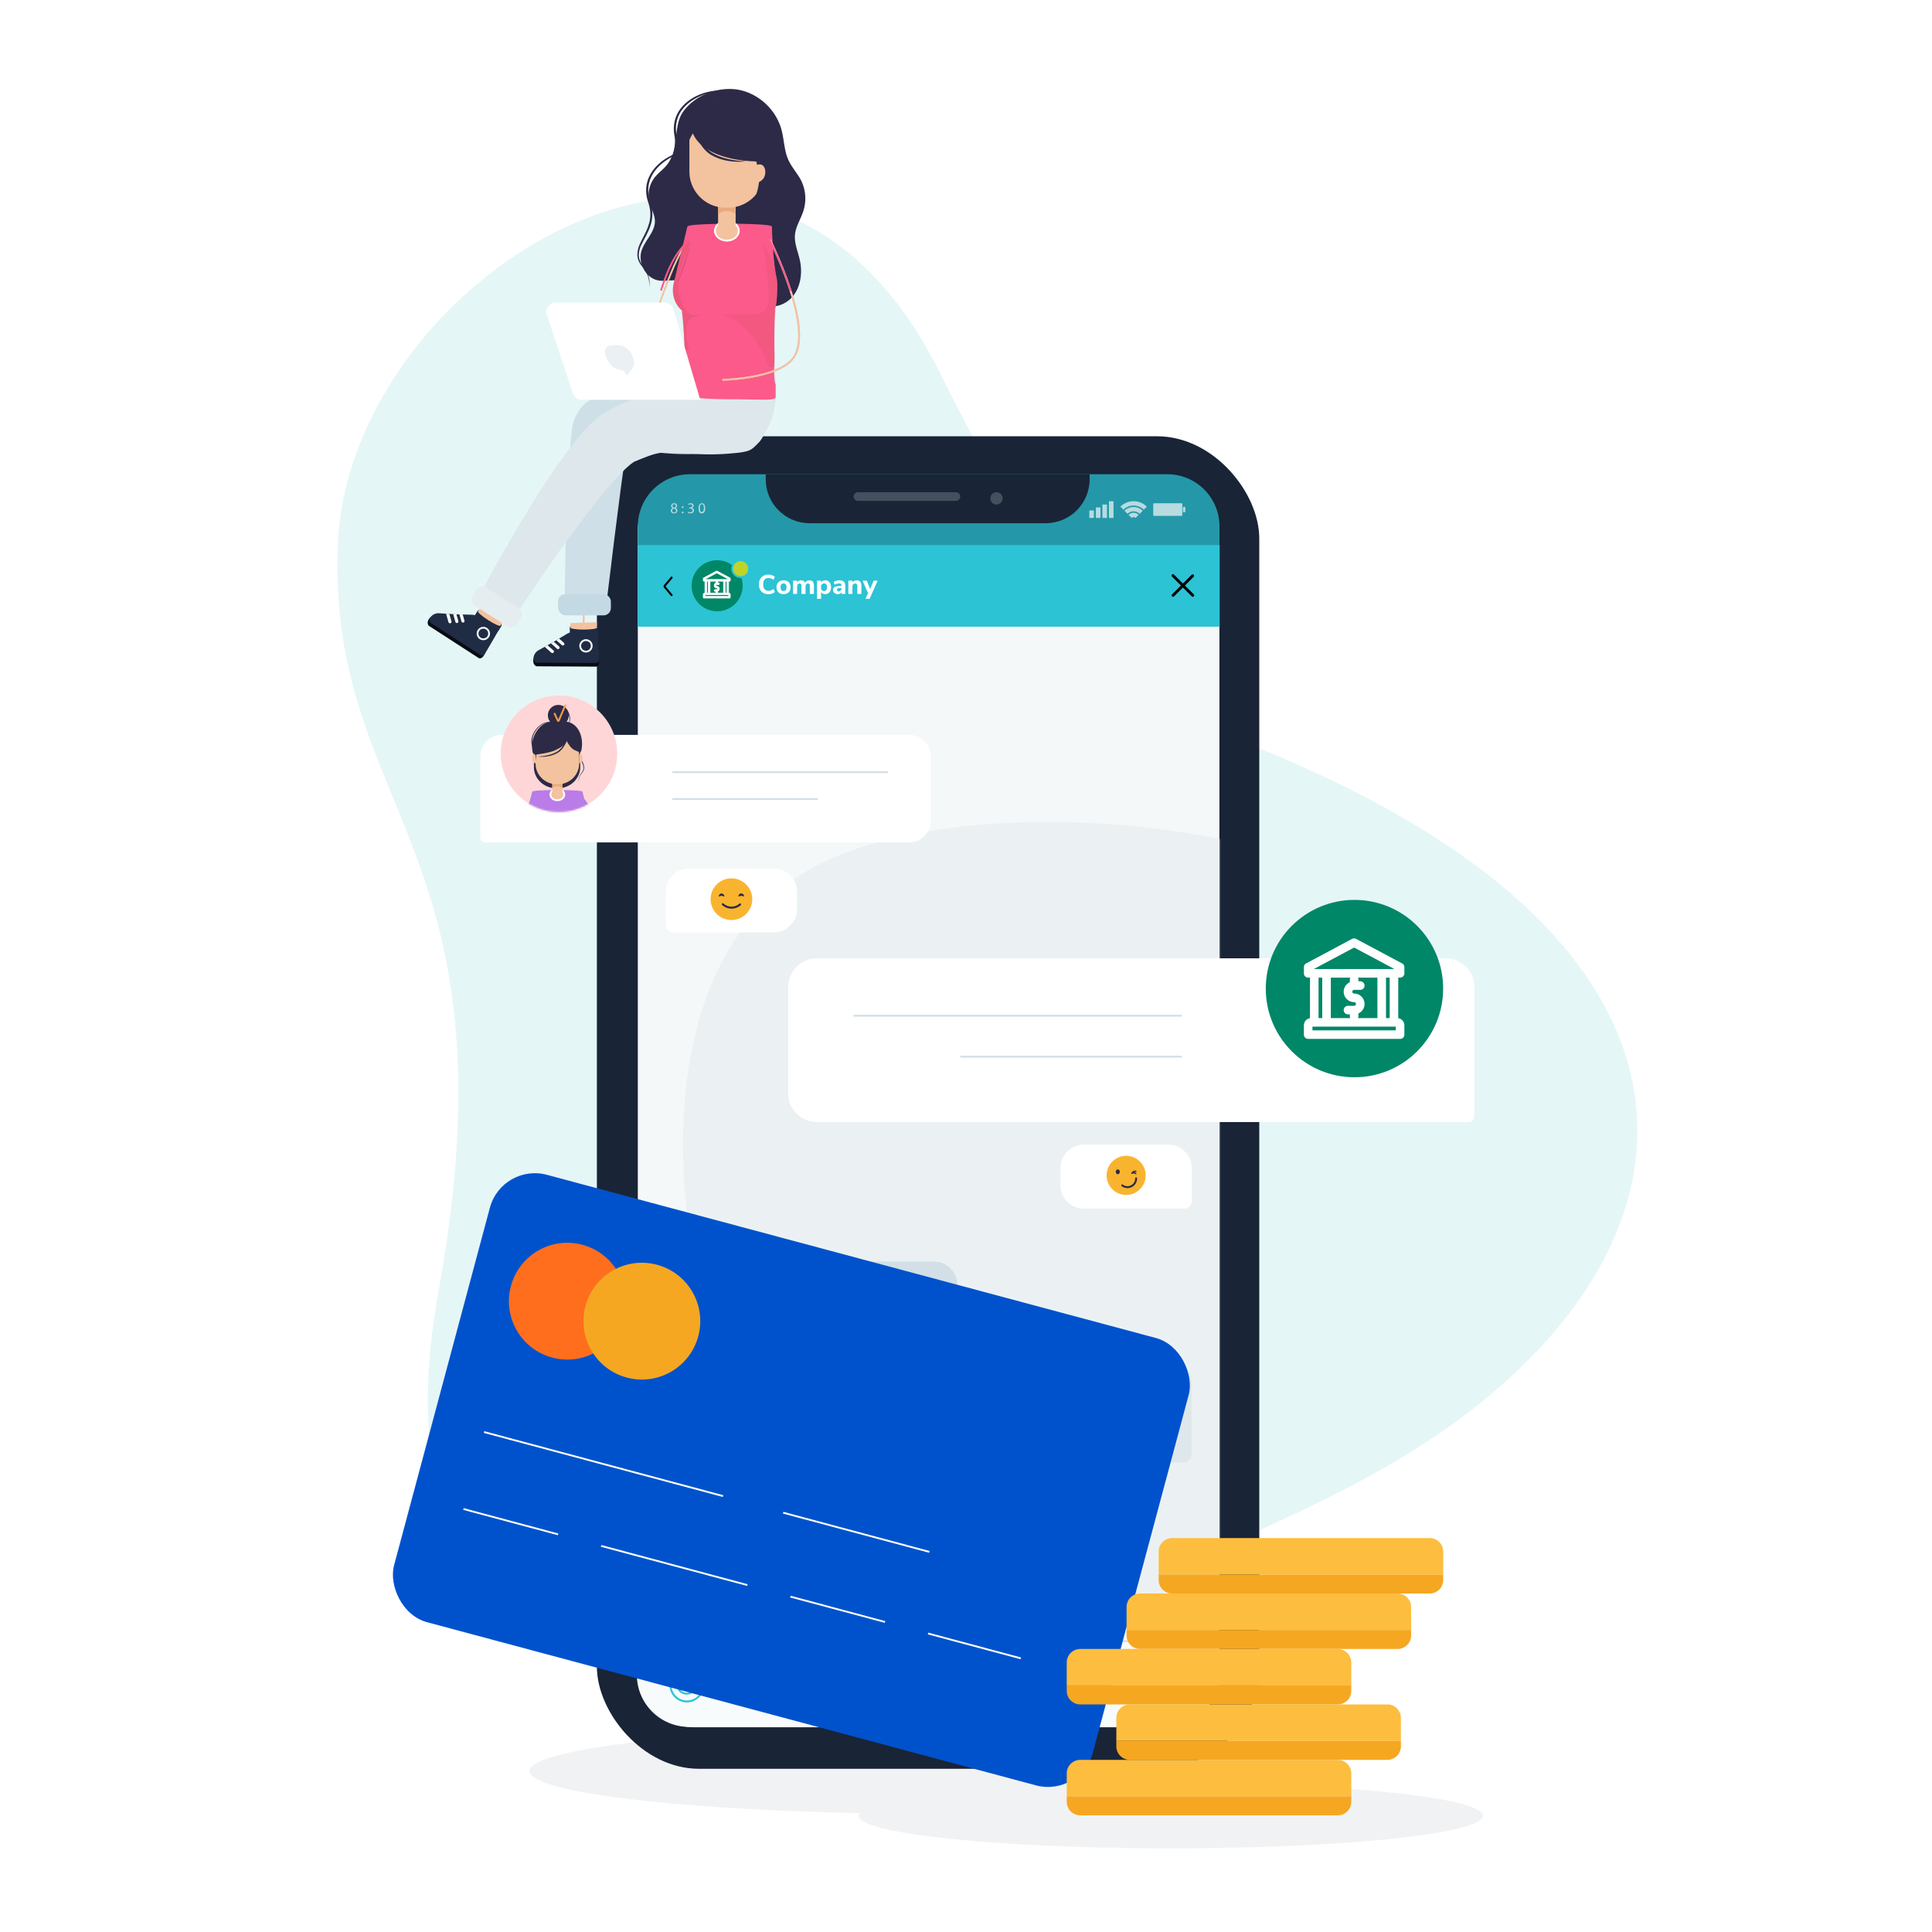 <svg width="1080" height="1080" fill="none" xmlns="http://www.w3.org/2000/svg"><g clip-path="url(#clip0)"><path opacity=".1" fill-rule="evenodd" clip-rule="evenodd" d="M738.348 998.992C749.087 996.215 755 993.18 755 990c0-13.255-102.751-24-229.5-24S296 976.745 296 990c0 11.65 79.322 21.35 184.55 23.54-.364.48-.55.97-.55 1.46 0 10.08 78.126 18.25 174.5 18.25S829 1025.08 829 1015c0-6.9-36.624-12.91-90.652-16.008z" fill="#6E7B91"/><path opacity=".7" d="M707.456 419.804C643.037 393.4 596.493 351.863 525.66 208.817 425.649 6.721 194.828 153.904 188.862 304.145c-5.967 150.241 101.301 168.781 56.282 417.622-61.376 338.873 365.61 188.045 521.418 102.842 185.826-101.679 230.353-285.955-59.106-404.805z" fill="#DAF2F4"/><rect x="333.661" y="243.884" width="370.277" height="744.877" rx="57.085" fill="#1A2437"/><rect x="356.535" y="265.329" width="325.133" height="700.213" rx="31.137" fill="#F5F8F9"/><path d="M681.239 936.202c0 16.098-13.05 29.148-29.147 29.148H385.148c-16.098 0-29.147-13.05-29.147-29.148V917.42h325.238v18.782z" fill="#F8FBFB"/><path d="M356 917.42h325.239" stroke="#D2DFE6" strokeWidth=".971"/><path fill-rule="evenodd" clip-rule="evenodd" d="M383.96 932.256a9.697 9.697 0 00-8.962 5.988 9.702 9.702 0 007.069 13.226 9.706 9.706 0 009.958-4.125 9.7 9.7 0 00-8.065-15.089zm0 18.333a8.565 8.565 0 01-6.063-2.522 8.383 8.383 0 01-1.564-2.11 8.651 8.651 0 011.735-10.312 8.648 8.648 0 0113.961 3.117 8.646 8.646 0 01-8.045 11.827h-.024z" fill="#2CC3D5"/><path fill-rule="evenodd" clip-rule="evenodd" d="M380.793 940.84a1.048 1.048 0 00.983-.643 1.05 1.05 0 00-.76-1.445 1.05 1.05 0 00-1.266 1.033 1.057 1.057 0 001.043 1.055zm6.489 0a1.052 1.052 0 00.975-.651c.079-.193.1-.405.06-.609a1.056 1.056 0 10-2.01.609 1.054 1.054 0 00.975.651zm-3.893 5.396a5.024 5.024 0 01-3.637-2.243l-.873.57a6.056 6.056 0 004.365 2.716c.226.012.453.012.679 0a6.063 6.063 0 005.08-2.753l-.885-.569a5.013 5.013 0 01-4.729 2.279z" fill="#2CC3D5"/><path d="M403.803 945.255v-8.217h5.198v.793h-4.254v2.855h4.021v.793h-4.021v2.984h4.254v.792h-5.198zm9.5-5.816c1.359 0 2.039.75 2.039 2.25v3.566h-.944v-3.508c0-.528-.105-.913-.315-1.154-.202-.241-.528-.361-.979-.361-.52 0-.936.159-1.247.478-.311.318-.466.75-.466 1.294v3.251h-.944v-5.676h.932v.933a1.88 1.88 0 01.781-.793 2.31 2.31 0 011.143-.28zm6.263 5.14c.171 0 .342-.011.512-.035l-.046.746a3.417 3.417 0 01-.583.047c-.684 0-1.2-.179-1.55-.536-.342-.358-.513-.855-.513-1.492v-2.984h-1.107v-.746h1.107v-1.725h.944v1.725h1.609v.746h-1.609v2.914c0 .894.412 1.34 1.236 1.34zm6.222-2.016h-4.15c.032.66.21 1.162.537 1.504.326.334.788.501 1.387.501.66 0 1.266-.226 1.818-.676l.315.687a2.74 2.74 0 01-.956.56 3.675 3.675 0 01-1.189.198c-.886 0-1.585-.26-2.098-.781-.505-.521-.758-1.239-.758-2.156 0-.583.113-1.096.338-1.539.226-.45.54-.8.944-1.049a2.662 2.662 0 011.399-.373c.754 0 1.344.249 1.772.746.427.49.641 1.166.641 2.028v.35zm-2.401-2.389c-.498 0-.898.155-1.201.466-.295.311-.47.75-.524 1.317h3.298c-.015-.575-.159-1.014-.431-1.317-.272-.311-.653-.466-1.142-.466zm7.009.081l-.618.059c-.583.054-1.006.236-1.271.547-.256.311-.384.696-.384 1.154v3.24h-.944v-5.676h.921v.991c.318-.661.944-1.03 1.876-1.107l.338-.024.082.816zm7.964-.664h.944l-3.356 7.762h-.968l.956-2.168-2.401-5.594h1.002l1.9 4.639 1.923-4.639zm4.206 5.746c-.536 0-1.01-.12-1.422-.361a2.463 2.463 0 01-.944-1.026c-.218-.451-.327-.971-.327-1.562 0-.59.109-1.107.327-1.55.225-.451.54-.796.944-1.037.412-.241.886-.362 1.422-.362.536 0 1.01.121 1.422.362.412.241.726.586.944 1.037.225.443.338.96.338 1.55 0 .591-.113 1.111-.338 1.562a2.37 2.37 0 01-.944 1.026c-.412.241-.886.361-1.422.361zm0-.781c.559 0 .987-.183 1.282-.548.303-.373.454-.913.454-1.62 0-.691-.151-1.224-.454-1.597-.303-.38-.731-.571-1.282-.571-.552 0-.979.191-1.282.571-.303.373-.455.906-.455 1.597 0 .699.148 1.236.443 1.609.303.373.734.559 1.294.559zm8.889-4.977v5.676h-.921v-.967a1.836 1.836 0 01-.757.781c-.319.179-.68.268-1.084.268-.676 0-1.185-.187-1.527-.559-.342-.381-.513-.941-.513-1.679v-3.52h.944v3.497c0 .505.101.878.303 1.119.202.233.521.349.956.349.497 0 .897-.159 1.2-.477.304-.327.455-.754.455-1.283v-3.205h.944zm4.972.676l-.618.059c-.583.054-1.006.236-1.27.547-.257.311-.385.696-.385 1.154v3.24h-.944v-5.676h.921v.991c.318-.661.944-1.03 1.876-1.107l.338-.024.082.816zm10.214-.816c1.259 0 1.888.75 1.888 2.25v3.566h-.944v-3.52c0-.52-.093-.901-.28-1.142-.179-.241-.47-.361-.874-.361-.474 0-.847.159-1.119.478-.272.318-.408.753-.408 1.305v3.24h-.944v-3.52c0-.528-.093-.909-.28-1.142-.186-.241-.481-.361-.885-.361-.474 0-.847.159-1.119.478-.272.318-.408.753-.408 1.305v3.24h-.944v-5.676h.932v.898c.171-.334.408-.591.711-.77a2.034 2.034 0 011.049-.268c.878 0 1.457.373 1.737 1.119.163-.349.412-.621.746-.816a2.161 2.161 0 011.142-.303zm8.363 3.124h-4.149c.031.66.21 1.162.536 1.504.326.334.789.501 1.387.501.661 0 1.267-.226 1.818-.676l.315.687c-.249.233-.567.42-.956.56a3.666 3.666 0 01-1.189.198c-.885 0-1.585-.26-2.097-.781-.506-.521-.758-1.239-.758-2.156 0-.583.113-1.096.338-1.539.225-.45.54-.8.944-1.049a2.66 2.66 0 011.399-.373c.753 0 1.344.249 1.771.746.428.49.641 1.166.641 2.028v.35zm-2.401-2.389c-.497 0-.897.155-1.2.466-.295.311-.47.75-.525 1.317h3.299c-.016-.575-.16-1.014-.431-1.317-.272-.311-.653-.466-1.143-.466zm5.715 5.163c-.955 0-1.713-.245-2.272-.734l.314-.7c.303.241.61.416.921.525.319.101.676.151 1.072.151.42 0 .739-.07.956-.209a.711.711 0 00.338-.63.685.685 0 00-.221-.536c-.148-.132-.393-.237-.735-.315l-.955-.221c-.482-.109-.851-.295-1.108-.56a1.351 1.351 0 01-.384-.979c0-.505.198-.913.594-1.223.396-.311.925-.467 1.585-.467.397 0 .773.066 1.131.198.357.125.656.307.897.548l-.314.688c-.521-.443-1.092-.664-1.714-.664-.396 0-.707.077-.932.233a.713.713 0 00-.326.629c0 .225.066.408.198.548.14.132.361.233.664.303l.967.233c.529.124.921.315 1.178.571.256.249.384.575.384.979 0 .498-.202.894-.606 1.189-.396.295-.94.443-1.632.443zm5.6 0c-.955 0-1.713-.245-2.272-.734l.314-.7c.303.241.61.416.921.525.319.101.676.151 1.072.151.42 0 .739-.07.956-.209a.711.711 0 00.338-.63.685.685 0 00-.221-.536c-.148-.132-.393-.237-.735-.315l-.955-.221c-.482-.109-.851-.295-1.108-.56a1.351 1.351 0 01-.384-.979c0-.505.198-.913.594-1.223.396-.311.925-.467 1.585-.467.397 0 .773.066 1.131.198.357.125.656.307.897.548l-.314.688c-.521-.443-1.092-.664-1.714-.664-.396 0-.707.077-.932.233a.713.713 0 00-.326.629c0 .225.066.408.198.548.14.132.361.233.664.303l.967.233c.529.124.921.315 1.178.571.256.249.384.575.384.979 0 .498-.202.894-.606 1.189-.396.295-.94.443-1.632.443zm5.985-5.898c.723 0 1.259.187 1.609.56.357.365.536.924.536 1.678v3.578h-.921v-.967a1.706 1.706 0 01-.676.781 2.024 2.024 0 01-1.049.268c-.365 0-.703-.074-1.014-.221a1.818 1.818 0 01-.723-.618 1.532 1.532 0 01-.268-.874c0-.428.109-.758.327-.991.217-.241.575-.412 1.072-.513.497-.109 1.189-.163 2.074-.163h.257v-.385c0-.474-.097-.816-.291-1.025-.195-.218-.509-.327-.945-.327-.652 0-1.301.202-1.946.606l-.315-.687c.296-.21.649-.377 1.061-.502.42-.132.824-.198 1.212-.198zm-.373 5.152c.466 0 .847-.155 1.142-.466.303-.319.455-.727.455-1.224v-.338h-.21c-.684 0-1.204.031-1.562.093-.357.055-.614.152-.769.292-.148.132-.221.33-.221.594a.99.99 0 00.326.758c.225.194.505.291.839.291zm9.328-5.012v5.292c0 .847-.218 1.484-.653 1.911-.435.435-1.08.653-1.935.653-.994 0-1.83-.256-2.506-.769l.315-.7c.381.249.738.428 1.072.536.334.109.707.164 1.119.164.544 0 .956-.148 1.236-.443.279-.288.419-.711.419-1.271v-1.002a1.772 1.772 0 01-.757.839c-.335.194-.731.292-1.189.292-.498 0-.94-.117-1.329-.35a2.406 2.406 0 01-.897-.991c-.21-.427-.315-.921-.315-1.48 0-.56.105-1.053.315-1.48.217-.428.516-.758.897-.991.389-.233.831-.35 1.329-.35.45 0 .843.097 1.177.292.334.194.587.47.758.827v-.979h.944zm-2.693 4.721c.544 0 .971-.179 1.282-.537.311-.365.467-.866.467-1.503 0-.629-.156-1.123-.467-1.48-.303-.365-.73-.548-1.282-.548-.551 0-.987.183-1.305.548-.311.357-.466.851-.466 1.48 0 .637.155 1.138.466 1.503.318.358.754.537 1.305.537zm9.196-1.737h-4.15c.031.66.21 1.162.536 1.504.327.334.789.501 1.387.501.661 0 1.267-.226 1.819-.676l.314.687c-.248.233-.567.42-.955.56a3.675 3.675 0 01-1.189.198c-.886 0-1.585-.26-2.098-.781-.505-.521-.758-1.239-.758-2.156 0-.583.113-1.096.338-1.539.225-.45.54-.8.944-1.049a2.66 2.66 0 011.399-.373c.754 0 1.344.249 1.771.746.428.49.642 1.166.642 2.028v.35zm-2.401-2.389c-.498 0-.898.155-1.201.466-.295.311-.47.75-.524 1.317h3.298c-.016-.575-.159-1.014-.431-1.317-.272-.311-.653-.466-1.142-.466zm9.652-.735c1.36 0 2.04.75 2.04 2.25v3.566h-.944v-3.508c0-.528-.105-.913-.315-1.154-.202-.241-.528-.361-.979-.361-.521 0-.936.159-1.247.478-.311.318-.466.75-.466 1.294v3.251h-.945v-8.217h.945v3.45c.186-.342.442-.602.769-.781a2.392 2.392 0 011.142-.268zm8.524 3.124h-4.149c.031.66.21 1.162.536 1.504.326.334.789.501 1.387.501.661 0 1.267-.226 1.818-.676l.315.687c-.249.233-.567.42-.956.56a3.67 3.67 0 01-1.189.198c-.885 0-1.585-.26-2.098-.781-.505-.521-.757-1.239-.757-2.156 0-.583.113-1.096.338-1.539.225-.45.54-.8.944-1.049a2.66 2.66 0 011.399-.373c.753 0 1.344.249 1.771.746.428.49.641 1.166.641 2.028v.35zm-2.401-2.389c-.497 0-.897.155-1.2.466-.296.311-.47.75-.525 1.317h3.299c-.016-.575-.16-1.014-.432-1.317-.272-.311-.652-.466-1.142-.466zm7.009.081l-.618.059c-.582.054-1.006.236-1.27.547-.256.311-.385.696-.385 1.154v3.24h-.944v-5.676h.921v.991c.319-.661.944-1.03 1.877-1.107l.338-.024.081.816zm5.534 2.308h-4.15c.032.66.21 1.162.537 1.504.326.334.788.501 1.387.501.66 0 1.266-.226 1.818-.676l.315.687a2.74 2.74 0 01-.956.56 3.675 3.675 0 01-1.189.198c-.886 0-1.585-.26-2.098-.781-.505-.521-.758-1.239-.758-2.156 0-.583.113-1.096.338-1.539.226-.45.54-.8.944-1.049a2.66 2.66 0 011.399-.373c.754 0 1.344.249 1.772.746.427.49.641 1.166.641 2.028v.35zm-2.401-2.389c-.498 0-.898.155-1.201.466-.295.311-.47.75-.524 1.317h3.298c-.015-.575-.159-1.014-.431-1.317-.272-.311-.653-.466-1.142-.466z" fill="#738192"/><g opacity=".7"><mask id="mask0" maskUnits="userSpaceOnUse" x="356" y="265" width="326" height="701"><rect x="356.535" y="265.329" width="325.133" height="700.213" rx="31.137" fill="#F5F8F9"/></mask><g mask="url(#mask0)"><path d="M681.513 468.917a486.791 486.791 0 00-96.176-9.411c-57.967 0-106.373 10.206-136.646 28.791-61.221 37.766-68.125 117.071-66.776 160.993 1.389 45.43 11.903 108.692 53.603 151.978 33.448 34.748 108.992 53.492 163.23 53.571a30.739 30.739 0 0121.855 8.888 30.788 30.788 0 019.132 21.77v20.77a3.573 3.573 0 005.912 2.7c17.497-15.249 36.066-31.77 54.396-48.727 4.484-3.971 9.086-8.379 13.689-12.588 21.981-19.857 44.715-40.785 60.467-63.182 18.41-26.131 30.352-58.695 35.709-96.779a330.818 330.818 0 00-3.968-107.659c-11.705-58.734-52.333-98.168-114.427-111.115z" fill="#E7EEF1"/></g></g><path d="M356.559 294.254c0-16.097 13.05-29.147 29.147-29.147h266.841c16.097 0 29.147 13.05 29.147 29.147v10.794H356.559v-10.794z" fill="#2498A8"/><path d="M681.797 304.672H356.559v45.647h325.238v-45.647z" fill="#2CC3D5"/><path d="M662.378 327.307l4.942-4.955a.794.794 0 00-.58-1.286.794.794 0 00-.539.177l-4.945 4.942-4.945-4.942a.785.785 0 00-.574-.297.793.793 0 00-.545 1.406l4.942 4.945-4.942 4.955a.793.793 0 00.863 1.291.78.78 0 00.256-.172l4.945-4.945 4.945 4.945a.78.78 0 00.558.231.79.79 0 00.776-.945.793.793 0 00-.215-.405l-4.942-4.945zm-286.953 5.934a.54.54 0 01-.417-.197l-3.819-4.549a1.11 1.11 0 010-1.429l3.819-4.549a.554.554 0 01.85.712l-3.819 4.552 3.812 4.551a.545.545 0 01.079.591.545.545 0 01-.505.318z" fill="#000"/><path d="M428.045 265.107h181.056v2.842c0 13.549-10.983 24.533-24.532 24.533H452.577c-13.549 0-24.532-10.984-24.532-24.533v-2.842z" fill="#1A2437"/><path opacity=".7" fill-rule="evenodd" clip-rule="evenodd" d="M633.693 282.608a8.145 8.145 0 00-5.682 2.309l-1.729-1.707a10.57 10.57 0 0114.801 0l-1.707 1.707a8.145 8.145 0 00-5.683-2.309zm-11.232-2.422h-2.55v9.334h2.55v-9.334zm-6.202 1.858h2.55v7.476h-2.55v-7.476zm-1.102 1.62h-2.549v5.855h2.549v-5.855zm-3.674 1.685h-2.549v4.171h2.549v-4.171zm18.82 1.88a4.863 4.863 0 016.785 0l1.707-1.728a7.301 7.301 0 00-10.199 0l1.707 1.728zm3.392 1.859c-.408.004-.8.158-1.102.432l-1.728-1.729a4.15 4.15 0 012.83-1.123 4.106 4.106 0 012.809 1.123l-1.729 1.729a1.617 1.617 0 00-1.08-.432zm26.751-7.779h-15.298a.475.475 0 00-.476.475v6.115c0 .262.213.475.476.475h15.298a.475.475 0 00.475-.475v-6.115a.475.475 0 00-.475-.475zm1.317 2.01h.346c.263 0 .476.213.476.476v2.095a.476.476 0 01-.476.476h-.346a.476.476 0 01-.475-.476v-2.095c0-.263.213-.476.475-.476zm-286.774 2.18a1.579 1.579 0 011.081-1.469 1.381 1.381 0 01-.886-1.232 1.53 1.53 0 011.707-1.447 1.396 1.396 0 011.097.314 1.412 1.412 0 01.502 1.025 1.383 1.383 0 01-.908 1.275 1.469 1.469 0 011.102 1.404 1.687 1.687 0 01-1.858 1.599c-1.145.022-1.837-.669-1.837-1.469zm2.939 0c0-.67-.454-.994-1.189-1.21a1.184 1.184 0 00-.993 1.145 1.01 1.01 0 00.681.985 1 1 0 00.42.052.995.995 0 001.081-.972zm-2.031-2.744c0 .54.41.843 1.037 1.016a1.106 1.106 0 00.843-.994.857.857 0 00-.568-.858.874.874 0 00-.362-.05.865.865 0 00-.95.864v.022zm5.396.381a.496.496 0 00.352.848.496.496 0 00.351-.848.497.497 0 00-.703 0zm0 2.982a.496.496 0 00.352.848.497.497 0 10-.352-.848zm3.398-.081c.371.225.797.344 1.231.346.951 0 1.232-.605 1.232-1.059 0-.453-.692-1.102-1.426-1.102h-.411v-.561h.411c.54 0 1.231-.26 1.231-.908s-.281-.843-.972-.843c-.389.012-.765.14-1.08.368l-.195-.54a2.541 2.541 0 011.426-.411c1.081 0 1.578.627 1.578 1.296a1.41 1.41 0 01-1.016 1.297 1.426 1.426 0 011.232 1.404c0 .865-.692 1.642-2.01 1.642-.5.009-.992-.118-1.426-.367l.195-.562zm7.605.951c1.21 0 1.901-1.037 1.901-2.896 0-1.75-.691-2.765-1.815-2.765-1.123 0-1.901 1.037-1.901 2.852s.605 2.809 1.815 2.809zm-1.08-2.856c.008 1.4.438 2.121 1.123 2.121.692 0 1.124-.886 1.124-2.269 0-1.382-.346-2.16-1.124-2.16-.769 0-1.116.846-1.123 2.308z" fill="#F5F8F9"/><path d="M534.346 275.16h-54.74a2.415 2.415 0 000 4.83h54.74a2.415 2.415 0 000-4.83zm26.132 3.411a3.435 3.435 0 01-6.807.689 3.437 3.437 0 013.395-4.101 3.413 3.413 0 013.412 3.412z" opacity=".2" fill="#F8FBFB"/><g filter="url(#filter0_d)"><path d="M520.388 421.191c0-6.724-5.451-12.176-12.176-12.176H280.656c-6.725 0-12.177 5.452-12.177 12.176v45.504a2.436 2.436 0 002.436 2.435h237.297c6.725 0 12.176-5.452 12.176-12.176v-35.763z" fill="#fff"/></g><circle r="32.562" transform="matrix(-1 0 0 1 312.466 421.342)" fill="#FFD6D7"/><path d="M375.846 431.625h120.587m-120.587 15.029h81.396" stroke="#D2DFE6" strokeWidth="7.616" strokeLinecap="round"/><g filter="url(#filter1_d)"><path d="M592.823 652.049c0-7.239 5.869-13.108 13.108-13.108h47.173c7.239 0 13.108 5.869 13.108 13.108v18.42a4.214 4.214 0 01-4.214 4.213h-56.067c-7.239 0-13.108-5.868-13.108-13.107v-9.526z" fill="#fff"/></g><path d="M640.096 659.816c1.527-5.842-1.971-11.816-7.813-13.343-5.842-1.527-11.816 1.971-13.343 7.813-1.527 5.842 1.971 11.816 7.813 13.343 5.842 1.527 11.816-1.971 13.343-7.813z" fill="#F9B42F"/><path d="M625.975 655.049c0 .741-.505 1.342-1.124 1.342-.619 0-1.122-.601-1.122-1.342 0-.74.506-1.341 1.122-1.341.617 0 1.124.601 1.124 1.341zm8.963 1.352a.35.35 0 01-.252-.093c-.733-.674-1.812-.147-1.824-.139a.354.354 0 01-.416-.083.355.355 0 01-.041-.422 2.855 2.855 0 012.566-1.284.353.353 0 01.314.244.357.357 0 01-.364.469 2.096 2.096 0 00-.973.172c.455.03.886.215 1.22.525a.356.356 0 01.02.505.334.334 0 01-.25.106zm-4.666 7.766a5.362 5.362 0 01-3.284-1.124.535.535 0 01.654-.846 4.287 4.287 0 004.569.425 4.291 4.291 0 002.345-3.944.538.538 0 011.071-.033 5.37 5.37 0 01-5.194 5.52l-.161.002z" fill="#2C2A46"/><g filter="url(#filter2_d)"><path d="M445.569 497.648c0-7.239-5.868-13.107-13.107-13.107h-47.173c-7.239 0-13.108 5.868-13.108 13.107v18.42a4.214 4.214 0 004.213 4.214h56.068c7.239 0 13.107-5.869 13.107-13.108v-9.526z" fill="#fff"/></g><path d="M410.716 514.152c6.353-1.016 10.679-6.99 9.663-13.343s-6.99-10.679-13.343-9.663c-6.353 1.017-10.679 6.991-9.663 13.344 1.017 6.353 6.991 10.679 13.343 9.662z" fill="#F9B42F"/><path d="M415.626 501.142a.185.185 0 00.27-.154 1.54 1.54 0 00-3.08 0 .193.193 0 00.097.159.191.191 0 00.186-.005 2.391 2.391 0 012.517 0h.01zm-10.983 0a.179.179 0 00.088.021.169.169 0 00.088-.024.181.181 0 00.093-.151 1.54 1.54 0 00-3.079 0c.001.031.01.061.026.088a.181.181 0 00.066.063.185.185 0 00.177.003 2.392 2.392 0 012.519 0h.022zm4.294 6.809a7.85 7.85 0 01-5.3-2.07.572.572 0 01.375-.962.569.569 0 01.4.128 6.668 6.668 0 008.915.105.554.554 0 01.412-.142.572.572 0 01.476.818.583.583 0 01-.135.177 7.758 7.758 0 01-5.143 1.946z" fill="#2C2A46"/><path d="M535.161 718.349c0-7.272-5.895-13.167-13.167-13.167H385.392c-7.272 0-13.167 5.895-13.167 13.167v18.402a4.389 4.389 0 004.389 4.389h145.38c7.272 0 13.167-5.895 13.167-13.167v-9.624zm0 131.391c0-7.272-5.895-13.167-13.167-13.167H385.392c-7.272 0-13.167 5.895-13.167 13.167v18.402a4.389 4.389 0 004.389 4.389h145.38c7.272 0 13.167-5.895 13.167-13.167v-9.624z" fill="#D2DFE6"/><path d="M462.726 773.37c0-7.272 5.895-13.167 13.167-13.167h177.055c7.272 0 13.167 5.895 13.167 13.167v39.752a4.389 4.389 0 01-4.389 4.389H475.893c-7.272 0-13.167-5.895-13.167-13.167V773.37z" fill="#DEE8EC"/><path d="M506.665 961.434a.578.578 0 100-1.155.578.578 0 000 1.155z" fill="#DF638D"/><g filter="url(#filter3_d)"><path d="M440.629 549.427c0-8.867 7.188-16.055 16.055-16.055h351.424c8.868 0 16.056 7.188 16.056 16.055v72.259a3.211 3.211 0 01-3.211 3.211H456.684c-8.867 0-16.055-7.188-16.055-16.055v-59.415z" fill="#fff"/></g><path d="M660.697 567.796H477.102m183.595 22.881H536.77" stroke="#D2DFE6" strokeWidth="10.042" strokeLinecap="round"/><circle cx="757.154" cy="552.623" r="49.576" fill="#008767"/><path d="M429.53 332.148c-1.079 0-2.021-.227-2.828-.68a4.653 4.653 0 01-1.845-1.92c-.423-.827-.635-1.785-.635-2.873 0-1.089.212-2.047.635-2.873a4.554 4.554 0 011.845-1.906c.807-.453 1.749-.68 2.828-.68.705 0 1.381.111 2.026.333.645.211 1.174.509 1.588.892l-.757 1.678a5.028 5.028 0 00-1.391-.771 4.213 4.213 0 00-1.421-.242c-.948 0-1.678.303-2.192.907-.504.605-.756 1.492-.756 2.662 0 1.169.252 2.061.756 2.676.514.605 1.244.907 2.192.907.494 0 .968-.08 1.421-.242a5.028 5.028 0 001.391-.771l.757 1.679c-.414.383-.943.685-1.588.907a6.478 6.478 0 01-2.026.317zm8.482-.015c-.786 0-1.477-.156-2.072-.469a3.408 3.408 0 01-1.376-1.345c-.322-.585-.483-1.27-.483-2.057 0-.786.161-1.466.483-2.041a3.289 3.289 0 011.376-1.346c.595-.312 1.286-.468 2.072-.468s1.477.156 2.071.468a3.277 3.277 0 011.376 1.346c.323.575.484 1.255.484 2.041 0 .787-.161 1.472-.484 2.057a3.396 3.396 0 01-1.376 1.345c-.594.313-1.285.469-2.071.469zm0-1.739c1.109 0 1.663-.71 1.663-2.132 0-.715-.146-1.25-.438-1.603-.283-.352-.691-.529-1.225-.529-1.109 0-1.663.711-1.663 2.132 0 1.422.554 2.132 1.663 2.132zm14.469-5.987c.846 0 1.476.257 1.89.771.413.514.62 1.3.62 2.358v4.476h-2.283v-4.4c0-.504-.081-.867-.242-1.089-.152-.221-.414-.332-.787-.332-.433 0-.771.151-1.013.453-.242.303-.363.726-.363 1.271v4.097h-2.283v-4.4c0-.504-.081-.867-.242-1.089-.151-.221-.413-.332-.786-.332-.434 0-.771.151-1.013.453-.242.303-.363.726-.363 1.271v4.097h-2.283v-7.424h2.222v.998c.232-.383.54-.675.923-.877a2.903 2.903 0 011.346-.302c1.098 0 1.834.458 2.207 1.376.242-.424.58-.757 1.013-.998a2.81 2.81 0 011.437-.378zm8.827 0c.635 0 1.199.166 1.693.499.504.322.892.781 1.164 1.375.283.585.424 1.261.424 2.027 0 .766-.141 1.441-.424 2.026-.272.574-.655 1.018-1.149 1.33-.494.313-1.063.469-1.708.469-.504 0-.963-.101-1.376-.302a2.317 2.317 0 01-.938-.877v3.78h-2.283v-10.146h2.253v1.043c.222-.383.539-.68.953-.892a2.891 2.891 0 011.391-.332zm-.666 5.987c.535 0 .948-.176 1.24-.529.293-.363.439-.882.439-1.557 0-.686-.146-1.215-.439-1.588-.292-.383-.705-.575-1.24-.575-.534 0-.947.187-1.24.56-.292.363-.438.887-.438 1.572 0 .676.146 1.2.438 1.573.293.363.706.544 1.24.544zm8.638-5.987c1.109 0 1.926.262 2.45.786.534.524.801 1.335.801 2.434v4.385h-2.162v-1.104a1.85 1.85 0 01-.756.908c-.353.211-.766.317-1.24.317-.504 0-.962-.101-1.376-.302a2.46 2.46 0 01-.967-.847 2.2 2.2 0 01-.348-1.21c0-.544.136-.972.408-1.285.282-.312.731-.539 1.346-.68.615-.141 1.456-.212 2.525-.212h.393v-.272c0-.444-.096-.756-.287-.938-.192-.181-.524-.272-.998-.272-.363 0-.766.066-1.21.197a5.88 5.88 0 00-1.27.544l-.605-1.527c.424-.262.943-.479 1.558-.65a6.24 6.24 0 011.738-.272zm-.408 6.154c.444 0 .802-.147 1.074-.439.272-.302.408-.69.408-1.164v-.257h-.257c-.817 0-1.391.065-1.724.196-.322.131-.484.368-.484.711a.92.92 0 00.273.68.99.99 0 00.71.273zm10.024-6.154c.887 0 1.547.262 1.98.786.434.514.651 1.295.651 2.343v4.476h-2.284v-4.37c0-.504-.095-.872-.287-1.103-.181-.232-.469-.348-.862-.348-.474 0-.857.151-1.149.453-.282.303-.423.706-.423 1.21v4.158h-2.284v-7.424h2.223v1.058c.262-.403.6-.71 1.013-.922a3.132 3.132 0 011.422-.317zm9.476.196h2.238l-4.476 10.131h-2.313l1.421-3.13-3.054-7.001h2.374l1.875 4.718 1.935-4.718z" fill="#fff"/><mask id="mask1" maskUnits="userSpaceOnUse" x="279" y="388" width="66" height="66"><path d="M312.382 453.903c17.983 0 32.561-14.578 32.561-32.561 0-17.984-14.578-32.562-32.561-32.562s-32.562 14.578-32.562 32.562c0 17.983 14.579 32.561 32.562 32.561z" fill="#FF5A60"/></mask><g mask="url(#mask1)"><path d="M298.582 446.257s-3.891 3.028-5.974 10.811m33.194-10.543s3.873 3.629 5.604 10.526" stroke="#B97CE8" strokeWidth="2.077" strokeLinecap="round" strokeLinejoin="round"/><path d="M296.899 445.242s-3.55 13.643-4.317 14.647l-.39.482a4.7 4.7 0 001.453-.104l1.038-1.275 2.713-9.265-.497-4.485zm29.814 1.623s3.206 11.827 3.988 12.831l.456.693a4.584 4.584 0 01-1.401-.315l-1.034-1.275-2.717-9.265.708-2.669z" fill="#2498A8"/><path d="M330.193 461.55c-1.32-5.66-4.54-18.902-4.54-18.902 0-.649-3.944-.879-12.794-1.053v-.044l-1.283.018-1.286-.018v.044c-8.846.174-12.793.404-12.793 1.053 0 0-3.221 13.253-4.541 18.902-1.267 5.451 2.484 10.266 6.045 10.266h25.147c3.562 0 7.316-4.815 6.045-10.266z" fill="#B97CE8"/><path d="M316.529 396.145c-.533-.671-1.288-.941-1.915-1.525l-.205.046a16.755 16.755 0 011.716 1.798c.259.33.526.63.741 1 .232.341.443.697.63 1.064a7.49 7.49 0 01.741 4.788 10.546 10.546 0 01-2.223 4.447 10.298 10.298 0 002.505-4.384 7.894 7.894 0 00-.626-5.048 11.495 11.495 0 00-1.364-2.186zm-6.6 8.705a3.56 3.56 0 00-2.7-1.098 7.787 7.787 0 00-2.931.604 8.81 8.81 0 00-2.502 1.594 13.064 13.064 0 00-1.996 2.206 13.25 13.25 0 00-1.472 2.593 9.747 9.747 0 00-.739 2.857 7.782 7.782 0 001.561 5.522c.29.392.614.755.949 1.167.324.405.619.833.882 1.28a9.045 9.045 0 011.055 2.925c.371 2.058.019 4.117-.095 6.101a6.086 6.086 0 00.43 2.88c.215.438.506.834.857 1.172.361.337.762.629 1.193.869a7.643 7.643 0 012.354 1.944c.309.403.569.84.777 1.303.199.47.371.951.515 1.441a8.313 8.313 0 00-1.405-2.654 7.425 7.425 0 00-2.37-1.797 6.38 6.38 0 01-1.287-.872 4.55 4.55 0 01-.954-1.243 6.47 6.47 0 01-.54-3.047c.016-1.03.129-2.033.176-3.036.067-.994.019-1.992-.144-2.975a8.554 8.554 0 00-1.016-2.748 10.675 10.675 0 00-.846-1.208c-.307-.373-.664-.759-.975-1.179a8.611 8.611 0 01-1.361-2.786 8.119 8.119 0 01-.242-3.102c.11-1.031.38-2.039.798-2.988.408-.951.935-1.847 1.566-2.666a13.278 13.278 0 012.107-2.229 8.846 8.846 0 012.633-1.579 7.95 7.95 0 013.016-.485 4.39 4.39 0 011.494.333c.475.191.893.501 1.212.901z" fill="#2C2A46"/><path d="M308.066 405.914a3.58 3.58 0 012.059-2.063 7.792 7.792 0 012.934-.586 8.83 8.83 0 012.926.492c.944.314 1.849.735 2.698 1.254a13.315 13.315 0 012.366 1.814 9.79 9.79 0 011.794 2.343 7.778 7.778 0 01.715 5.693c-.114.475-.271.935-.419 1.445-.141.5-.245 1.009-.313 1.523a9.031 9.031 0 00.168 3.105c.46 2.04 1.588 3.799 2.466 5.581.466.868.716 1.835.726 2.82-.028.487-.14.966-.332 1.414a6.13 6.13 0 01-.76 1.265 7.626 7.626 0 00-1.411 2.707 6.574 6.574 0 00-.207 1.503c-.001.511.029 1.021.087 1.528a8.336 8.336 0 01.26-2.991 7.423 7.423 0 011.482-2.579c.334-.399.618-.837.845-1.305.218-.479.352-.992.394-1.517a6.457 6.457 0 00-.69-3.016c-.416-.942-.911-1.822-1.345-2.727a12.78 12.78 0 01-1.027-2.796 8.547 8.547 0 01-.135-2.927c.069-.487.172-.969.307-1.442.138-.463.316-.958.439-1.466a8.625 8.625 0 00.168-3.096 8.13 8.13 0 00-.987-2.951 10.045 10.045 0 00-1.9-2.441 12.37 12.37 0 00-2.481-1.845 13.331 13.331 0 00-2.809-1.231 8.857 8.857 0 00-3.04-.427 7.943 7.943 0 00-2.967.728 4.39 4.39 0 00-1.246.889 2.963 2.963 0 00-.765 1.302z" fill="#2C2A46"/><path d="M324.344 416.3v12.569c0 5.648-4.247 10.366-9.91 11.52a13.7 13.7 0 01-2.702.266h-.66a13.484 13.484 0 01-2.703-.27c-5.663-1.158-9.906-5.872-9.906-11.516V416.3c0-6.509 5.644-11.786 12.601-11.786h.672c6.968 0 12.608 5.277 12.608 11.786z" fill="#2C2A46"/><path d="M311.558 447.353c2.143 0 3.88-1.431 3.88-3.197 0-1.765-1.737-3.196-3.88-3.196-2.142 0-3.879 1.431-3.879 3.196 0 1.766 1.737 3.197 3.879 3.197z" fill="#F3C29F"/><path d="M311.558 447.353c2.143 0 3.88-1.431 3.88-3.197 0-1.765-1.737-3.196-3.88-3.196-2.142 0-3.879 1.431-3.879 3.196 0 1.766 1.737 3.197 3.879 3.197z" stroke="#fff" strokeWidth=".149" stroke-miterlimit="10"/><path d="M311.871 436.726h-.629a11.69 11.69 0 01-2.536-.274v7.335a2.547 2.547 0 00.747 1.81c.237.237.519.426.829.555.311.128.643.194.979.194h.591c.336 0 .668-.066.979-.194a2.57 2.57 0 001.383-1.386c.128-.31.194-.643.193-.979v-7.339c-.833.183-1.683.276-2.536.278z" fill="#F3C29F"/><path d="M308.713 438.44v2.111s.614-1.046 2.853-1.057c2.239-.012 2.849 1.158 2.849 1.158v-2.537l-5.702-.104v.429z" fill="#E8AA7D"/><path d="M323.733 414.537v12.322c0 5.532-3.991 10.157-9.326 11.288-.834.176-1.684.264-2.537.263h-.629a11.944 11.944 0 01-2.536-.267c-5.332-1.127-9.327-5.756-9.327-11.284v-12.322c0-6.382 5.312-11.555 11.863-11.555h.629c6.555 0 11.863 5.177 11.863 11.555z" fill="#F3C29F"/><path d="M299.379 421.226v5.427a1.842 1.842 0 01-1.815-1.849v-1.729a1.848 1.848 0 011.815-1.849zm26.168 1.849v1.729a1.844 1.844 0 01-1.814 1.849v-5.427a1.851 1.851 0 011.814 1.849z" fill="#F3C29F"/><path d="M323.448 417.652s.224 3.887 0 5.381c-.224 1.494.896-5.381.896-5.381h-.896zm-23.637 2.089s-.205 3.887 0 5.404c.204 1.518-.896-5.404-.896-5.404h.896zm6.511-19.095a5.828 5.828 0 013.201-5.983 5.827 5.827 0 018.322 4.276 5.822 5.822 0 01-6.505 6.725 5.82 5.82 0 01-5.018-5.018z" fill="#2C2A46"/><path d="M309.853 398.588l2.247 4.833 3.98-9.354" stroke="#F99B45" strokeWidth=".299" strokeLinecap="round" strokeLinejoin="round"/><path d="M299.699 421.798a1.8 1.8 0 01-1.985-1.518c-.127-.857-.262-1.849-.305-2.47-.467-6.64 4.899-14.392 10.891-14.392h8.311c7.169.896 9.91 9.489 8.316 16.291a.964.964 0 01-1.352.645 72.821 72.821 0 00-2.216-.965c-2.733-1.158-4.555-5.197-4.555-5.197s0 2.182-6.485 5.197c-2.911 1.355-7.976 2.096-10.62 2.409z" fill="#2C2A46"/><path d="M317.745 410.37c-.14.989-.366 1.963-.675 2.913-.299.96-.681 1.892-1.141 2.787a13.584 13.584 0 01-1.649 2.549c-.326.393-.676.764-1.049 1.112-.196.167-.396.33-.597.493-.1.082-.196.167-.303.241l-.327.208a16.005 16.005 0 01-5.681 2.079c-.988.176-1.987.278-2.99.307a17.44 17.44 0 01-2.987-.152 29.09 29.09 0 005.855-.741 21.238 21.238 0 002.791-.841c.229-.082.448-.182.674-.278.226-.097.448-.182.66-.297l.648-.326c.211-.115.4-.252.604-.37l.304-.186c.097-.066.185-.144.278-.218l.571-.471c.337-.341.693-.66.997-1.034a14.816 14.816 0 001.667-2.379c.498-.846.939-1.723 1.32-2.628.39-.904.734-1.828 1.03-2.768z" fill="#2C2A46"/></g><path fill-rule="evenodd" clip-rule="evenodd" d="M400.887 341.712a14.265 14.265 0 0013.173-8.812 14.263 14.263 0 00-3.094-15.544 14.267 14.267 0 00-24.356 10.079 14.307 14.307 0 0014.277 14.277z" fill="#008767"/><path d="M414.016 322.628a4.726 4.726 0 10-.002-9.452 4.726 4.726 0 00.002 9.452z" fill="#BED42B" stroke="#2CC3D5" strokeWidth="1.121" stroke-miterlimit="10"/><path d="M397.294 90.802a7.935 7.935 0 00-4.569-4.579 17.27 17.27 0 00-6.511-1.3 19.579 19.579 0 00-6.492 1.092 29.04 29.04 0 00-5.987 2.782 29.508 29.508 0 00-5.251 4.026 21.68 21.68 0 00-3.98 5.199 17.265 17.265 0 00-1.587 12.633c.255 1.054.602 2.074.93 3.207.312 1.108.545 2.237.696 3.379a20.108 20.108 0 01-.374 6.89c-1.021 4.526-3.523 8.429-5.471 12.384a13.516 13.516 0 00-1.613 6.258 9.326 9.326 0 00.738 3.136 13.6 13.6 0 001.686 2.807 16.955 16.955 0 013.131 6.008c.281 1.09.436 2.209.46 3.334a29.562 29.562 0 01-.193 3.391c.211-2.23.016-4.479-.577-6.638a16.484 16.484 0 00-3.288-5.722 14.115 14.115 0 01-1.876-2.895 10.06 10.06 0 01-.875-3.367 14.336 14.336 0 011.532-6.692c.924-2.09 2.021-4.043 2.984-6.051a28.517 28.517 0 002.28-6.205c.473-2.131.574-4.328.3-6.494a23.765 23.765 0 00-.683-3.201c-.306-1.026-.701-2.125-.973-3.252a19.115 19.115 0 01-.373-6.87 18.06 18.06 0 012.189-6.548 22.332 22.332 0 014.216-5.416 27.421 27.421 0 015.506-4.094 29.494 29.494 0 016.233-2.732 19.608 19.608 0 016.746-.949c2.278.109 4.514.657 6.583 1.616a9.758 9.758 0 012.764 1.974 6.57 6.57 0 011.699 2.89z" fill="#2C2A46"/><path d="M421.379 72.13v-.196a.296.296 0 01.044-.103.286.286 0 01.188-.116.39.39 0 01.357.17c.099.09 1.048 1.04 1.728 1.736.303.286.549.532.655.638a10 10 0 00.573-.59l.139-.122 5.118-5.118a.514.514 0 01.139-.13c.172-.124.303-.124.483.13v.262a1.25 1.25 0 01-.229.238l-.074.082-5.731 5.731a.676.676 0 01-.385.303.296.296 0 01-.205-.049l-2.153-2.153a3.061 3.061 0 00-.303-.303 2.499 2.499 0 01-.287-.303l-.057-.107zm9.522-1.637v.188c-.167.205-.347.4-.54.581a1.25 1.25 0 00-.18.18l-3.652 3.636c-.229.237-.377.164-.516 0l-.057-.041h-.049v-.05l-.32-.319a.355.355 0 01-.081-.319.401.401 0 01.081-.123.3.3 0 01.107-.09.351.351 0 01.311.05c.081.072.157.148.229.229l.058.057c.384-.352 2.35-2.334 3.324-3.316l.499-.5.107-.106c.147-.164.295-.32.491-.287a.37.37 0 01.213.156l-.025.074zm-9.523 66.771v-.196a.286.286 0 01.32-.156.442.442 0 01.245.172c.099.09 1.048 1.04 1.728 1.736.303.287.549.532.655.639.201-.19.392-.389.573-.598l.139-.115 5.118-5.117a.51.51 0 01.139-.131c.172-.123.303-.123.483.131v.262a1.291 1.291 0 01-.229.238l-.074.081-5.731 5.732a.673.673 0 01-.385.303.29.29 0 01-.167-.022.29.29 0 01-.128-.109l-2.153-2.154a3.106 3.106 0 00-.23-.229l-.057-.057a2.491 2.491 0 01-.287-.303l.041-.107zm9.523-1.637v.196c-.17.204-.35.398-.541.582a.93.93 0 00-.18.18l-3.651 3.635c-.23.238-.377.164-.516 0l-.058-.041-.049-.041v-.049l-.319-.319a.358.358 0 01-.082-.319.379.379 0 01.082-.123.297.297 0 01.106-.09.342.342 0 01.162-.012.346.346 0 01.15.061l.229.229.057.057c.385-.352 2.35-2.333 3.324-3.275l.5-.499.106-.107c.148-.163.295-.319.492-.286a.358.358 0 01.212.147l-.024.074z" fill="#3D9BD6"/><path d="M326.276 339.915v9.383" stroke="#F3C29F" strokeWidth="14.738" strokeLinecap="round" strokeLinejoin="round"/><path d="M298.085 369.341c-.041 1.712.966 3.128 2.227 3.128l32.858.18c.983 0 1.769-1.113 1.728-2.456l-.057-2.014a1.91 1.91 0 01-1.638 1.735l-32.923-.155a2.397 2.397 0 01-2.08-1.941 9.36 9.36 0 00-.115 1.523z" fill="#080B12"/><path d="M298.986 365.501A5.567 5.567 0 01301 363.52l7.443-4.143a9.98 9.98 0 001.768-1.024l6.903-4.135a6.71 6.71 0 011.408-.589v-2.571a1.696 1.696 0 01.499-1.213 1.692 1.692 0 011.212-.498h12.372a1.712 1.712 0 011.711 1.711v4.782c.05.352.066.72.082 1.121l.467 11.865c.01.174-.009.348-.057.515a1.708 1.708 0 01-1.638 1.27l-32.751-.123a2.247 2.247 0 01-2.072-1.425 2.36 2.36 0 01-.155-.868c.034-.95.307-1.877.794-2.694z" fill="#202C44"/><path d="M326.293 351.943c4.097 0 7.418-.484 7.418-1.081s-3.321-1.081-7.418-1.081c-4.097 0-7.418.484-7.418 1.081s3.321 1.081 7.418 1.081z" fill="#F3C29F"/><path d="M318.875 348.299v2.563h14.844l-.074-3.022-14.77.459z" fill="#F3C29F"/><path d="M327.504 364.257a3.218 3.218 0 100-6.435 3.218 3.218 0 000 6.435z" stroke="#F8FBFB" strokeWidth="1.154" strokeLinecap="round" strokeLinejoin="round"/><path d="M310.99 357.878l3.078 2.735a.821.821 0 00.574.213.877.877 0 00.646-.287.871.871 0 00-.073-1.22l-2.67-2.366-1.555.925zm-3.013 1.753l3.398 3.021a.824.824 0 00.626.236.826.826 0 00.594-.31.869.869 0 00-.066-1.22l-2.931-2.595c-.375.228-.763.434-1.163.614l-.458.254zm-3.472 1.94l3.684 3.275a.825.825 0 00.95.142.826.826 0 00.262-.215.826.826 0 00.236-.621.809.809 0 00-.301-.591l-3.275-2.882-1.556.892z" fill="#F8FBFB"/><path d="M279.368 336.524l-5.06 7.91" stroke="#EFB8C2" strokeWidth="14.738" strokeLinecap="round" strokeLinejoin="round"/><path d="M239.73 346.129c-.949 1.425-.818 3.16.205 3.832l27.585 17.841c.819.541 2.088 0 2.776-1.13l1.04-1.727a1.918 1.918 0 01-2.35.565l-27.593-17.858a2.395 2.395 0 01-.705-2.759c-.351.386-.671.8-.958 1.236z" fill="#080B12"/><path d="M242.58 343.402a5.562 5.562 0 012.776-.589l8.499.516c.675.099 1.358.129 2.039.09l8.049.229c.507.03 1.01.118 1.498.262l1.384-2.17a1.72 1.72 0 012.366-.524l10.431 6.665a1.718 1.718 0 01.749 1.076 1.707 1.707 0 01-.233 1.29l-2.595 4.094c-.148.311-.328.639-.533.983l-5.993 10.251a1.412 1.412 0 01-.328.401 1.706 1.706 0 01-2.088.18L241.09 348.43a2.252 2.252 0 01-.98-1.434 2.216 2.216 0 01-.001-.885 2.21 2.21 0 01.343-.817 5.59 5.59 0 012.128-1.892z" fill="#202C44"/><path d="M279.74 349.746c.322-.503-2.217-2.698-5.669-4.904-3.453-2.205-6.513-3.585-6.834-3.082-.321.503 2.217 2.698 5.67 4.904 3.453 2.205 6.512 3.586 6.833 3.082z" fill="#F3C29F"/><path d="M268.609 339.604l-1.375 2.161 12.503 7.992 1.564-2.588-12.692-7.565z" fill="#F3C29F"/><path d="M270.19 357.363a3.217 3.217 0 100-6.435 3.217 3.217 0 000 6.435z" stroke="#F8FBFB" strokeWidth="1.154" strokeLinecap="round" strokeLinejoin="round"/><path d="M256.811 343.435l1.154 3.963c.052.204.182.38.36.491a.89.89 0 00.704.107.859.859 0 00.522-.413.878.878 0 00.076-.66l-.974-3.431-1.842-.057zm-3.48-.147l1.228 4.372c.059.205.19.382.368.499a.906.906 0 00.704.107.88.88 0 00.598-1.073l-1.073-3.766a11.55 11.55 0 01-1.301-.098l-.524-.041zm-3.98-.238l1.343 4.741a.869.869 0 001.064.598.823.823 0 00.639-.725.834.834 0 00-.041-.34l-1.171-4.159-1.834-.115z" fill="#F8FBFB"/><path d="M410.996 194.473l.819 1.793c.262.565.515 1.114.753 1.638.475 1.113.933 2.235 1.384 3.357.818 2.26 1.637 4.552 2.366 6.935a67.097 67.097 0 012.833 15.631 37.955 37.955 0 01-.819 10.022 27.608 27.608 0 01-2.194 6.231 23.8 23.8 0 01-4.913 6.697 23.045 23.045 0 01-7.729 4.839 25.85 25.85 0 01-7.689 1.638c-2.415.229-4.831.401-7.221.499-4.717.17-9.44.096-14.149-.221-4.618-.303-9.121-.818-13.428-1.22a390.64 390.64 0 00-6.239-.581c-1.99-.164-3.89-.287-5.535-.295a18.848 18.848 0 00-3.472.205c-.18 0-.131.074.499-.18a8.805 8.805 0 002.981-2.211 9.476 9.476 0 001.433-2.088 8.606 8.606 0 00.671-1.842c.049-.279.09-.442.107-.647.016-.205 0 0 0 .082v.172l-.066.352-.286 1.416-.287 1.417c-.098.458-.188.942-.278 1.466l-.516 3.037c-.361 2.006-.663 4.094-.991 6.207-.328 2.112-.614 4.2-.917 6.304-1.204 8.458-2.252 17.015-3.357 25.587a2761.565 2761.565 0 00-3.193 25.768l-3.185 25.808-22.689-1.392c0-8.769.156-17.481.278-26.201.123-8.72.442-17.465.721-26.201.278-8.737.729-17.506 1.236-26.349.131-2.211.254-4.413.426-6.649.172-2.235.295-4.446.516-6.746l.303-3.423c.049-.557.106-1.146.188-1.76l.205-1.802.221-1.809.049-.451v-.229c0-.098 0-.082.049-.319.131-.737.262-1.441.475-2.235a22.507 22.507 0 015.191-9.597 23.5 23.5 0 018.36-5.788 28.47 28.47 0 016.78-1.851 41.198 41.198 0 015.191-.442c1.555 0 2.988 0 4.339.049 5.371.27 9.826.819 14.206 1.269 4.381.451 8.475.917 12.519 1.286 4.045.368 7.992.712 11.889.941 1.941.131 3.881.238 5.797.295-.442.118-.877.263-1.302.434a6.763 6.763 0 00-2.186 1.507 4.37 4.37 0 00-1.007 1.531c-.098.303 0 .344.115.155.41-.913.654-1.891.72-2.89a31.75 31.75 0 00.238-4.765 57.9 57.9 0 00-.279-5.462c-.18-1.883-.352-3.815-.622-5.731-.115-.966-.246-1.949-.385-2.915l-.204-1.441-.107-.704a5.722 5.722 0 01-.065-.598l21.452-7.533z" fill="#CEDFE7"/><path d="M431.859 199.959l.475 2.203c.139.68.27 1.351.376 2.022.23 1.335.451 2.678.606 4.029.341 2.744.527 5.505.557 8.27a59.382 59.382 0 01-.483 8.81 43.865 43.865 0 01-2.35 9.825 32.822 32.822 0 01-2.571 5.421c-1.196 2.029-2.637 5.133-4.29 6.812-3.844 3.91-4.419 4.6-9.826 5.511a50.71 50.71 0 01-2.644.328l-1.581.139-1.932.172c-1.286.123-2.587.197-3.881.295-2.596.114-5.208.221-7.803.196-5.183 0-10.399-.401-15.025-.769-2.309-.18-4.446-.328-6.337-.361a39.783 39.783 0 00-5.085.181 25.958 25.958 0 00-4.536.908c-1.539.426-3.144 1.024-4.864 1.687a159.24 159.24 0 00-5.395 2.17l-.353.147s0-.057-.057 0a1.021 1.021 0 01-.196.09c-.074 0-.197.123-.295.181-.098.057-.5.327-.753.483l-.909.687a54.724 54.724 0 00-4.168 3.726 113.395 113.395 0 00-4.389 4.569c-2.931 3.209-5.846 6.665-8.712 10.202-5.731 7.107-11.307 14.582-16.842 22.107-5.535 7.525-10.906 15.287-16.237 23.065a1712.882 1712.882 0 00-15.786 23.434l-19.651-11.463a695.436 695.436 0 016.854-12.814c2.325-4.241 4.659-8.442 7.033-12.642a898.226 898.226 0 0114.738-24.998c5.068-8.294 10.366-16.49 16.089-24.621 2.866-4.094 5.838-8.13 9.064-12.183 1.638-2.031 3.275-4.094 5.126-6.108 1.85-2.015 3.775-4.094 6.084-6.231.581-.533 1.203-1.073 1.834-1.638.63-.565 1.31-1.081 2.104-1.638.393-.286.745-.556 1.171-.818l1.31-.868c.426-.279 1.007-.598 1.506-.885l1.212-.655a72.072 72.072 0 017.648-3.66 67.072 67.072 0 018.703-2.8 65.686 65.686 0 019.531-1.58 73.292 73.292 0 019.195-.221c2.874.106 5.486.319 7.926.516 4.913.417 9.17.819 13.518 1.089 2.162.147 4.315.278 6.485.385 1.089.049 2.178.122 3.275.147l1.638.057h.204s-.09 0-.139.058a6.655 6.655 0 00-.958.491 2.12 2.12 0 00-.671.688c-.074.155 0 .196.204.049.288-.265.533-.571.729-.909a18.935 18.935 0 001.703-3.906 54.662 54.662 0 001.343-5.363 91.62 91.62 0 00.933-6.018c.123-1.023.254-2.071.353-3.111l.147-1.548.074-.745v-.36c0-.09 0-.27.049-.254l18.922-1.983z" fill="#DEE8EC"/><path d="M393.147 53.167a30.362 30.362 0 00-10.964 8.818c-6.067 8.025-2.538 20.798-8.524 29.174-2.317 3.275-5.797 5.38-8.138 8.605a16.37 16.37 0 00-2.457 13.494c.909 3.472 2.973 6.657 3.038 10.267.098 6.297-5.731 10.825-7.533 16.835-2.03 6.894 2.645 15.115 9.334 16.375 4.659.901 9.736-1.129 14.084.868 5.011 2.309 6.828 8.843 10.816 12.798a13.363 13.363 0 0017.604.819c2.333-1.949 4.347-4.847 7.311-5.109 2.964-.262 5.413 2.292 8.057 3.741 5.806 3.194 13.453.819 17.645-4.503s5.199-12.945 3.75-19.716c-1.04-4.872-3.275-9.646-2.751-14.616.459-4.413 3.005-8.237 4.438-12.421a22.697 22.697 0 00-1.867-19.241c-2.153-3.488-4.872-6.616-6.485-10.415-2.153-5.06-2.178-10.833-3.586-16.18-3.177-12.126-13.919-21.362-25.694-22.827a32.815 32.815 0 00-18.078 3.234z" fill="#2C2A46"/><path d="M385.09 134.481c-8.188 7.369-20.601 47.842-24.564 59.771" stroke="#F3C29F" strokeWidth="14.738" strokeLinecap="round" strokeLinejoin="round"/><path d="M376.828 219.102a1.469 1.469 0 01.041-.524l.623-1.687c1.482-4.02 5.052-14.173 5.158-18.586a198.346 198.346 0 00-1.547-24.744c1.203.647 2.382 1.531 3.651 1.531h45.631c1.261 0 1.834-1.301 3.046-1.94-.638 4.323-.671 17.628-.483 25.153.115 4.413-.827 12.683.647 16.703v6.141c0-.409 0-.409 0 0v.819c0 2.244-8.646 1.228-25.792 1.228-17.145 0-30.983-1.85-30.983-4.094h.008z" fill="#FB5A8B"/><path d="M376.574 158.586c2.219-9.514 7.632-31.777 7.632-31.777 0-1.089 6.623-1.482 21.493-1.769v-.098h4.315v.074c14.869.286 21.493.679 21.493 1.768 0 0 .467 19.463 2.735 28.952a25.14 25.14 0 01.286 4.52 75.97 75.97 0 01-.458 8.491c-.418 4.233-1.589 7.066-5.085 7.066h-42.258c-5.944.025-12.281-8.073-10.153-17.227z" fill="#FB5A8B"/><path opacity=".2" d="M423.467 175.838c5.068-1.302 6.132-5.478 6.231-10.071.27-12.364-3.005-29.403-3.276-30l6.551 12.445c.393 3.636 1.383 6.984 1.482 9.605.311 7.95-.475 11.356-1.032 15.557-.131 2.104-.819 28.473-.229 30.553.622 2.219-3.496.95-3.496.95s-8.188-24.92-26.464-29.039h20.233z" fill="#CF5358"/><path d="M406.321 134.521c3.686 0 6.673-2.463 6.673-5.502 0-3.039-2.987-5.502-6.673-5.502-3.685 0-6.673 2.463-6.673 5.502 0 3.039 2.988 5.502 6.673 5.502z" fill="#F3C29F"/><path d="M406.321 134.521c3.686 0 6.673-2.463 6.673-5.502 0-3.039-2.987-5.502-6.673-5.502-3.685 0-6.673 2.463-6.673 5.502 0 3.039 2.988 5.502 6.673 5.502z" stroke="#fff" strokeWidth=".999" stroke-miterlimit="10"/><path d="M405.781 113.217h1.089a19.64 19.64 0 004.356-.475v12.593a4.392 4.392 0 01-1.282 3.112 4.403 4.403 0 01-3.107 1.293h-1.023a4.393 4.393 0 01-3.107-1.293 4.393 4.393 0 01-1.282-3.112V112.75c1.43.314 2.891.471 4.356.467z" fill="#F3C29F"/><path d="M411.217 116.181v3.635s-1.048-1.801-4.913-1.818c-3.864-.016-4.912 1.998-4.912 1.998v-4.372l9.825-.18v.737z" fill="#E8AA7D"/><path d="M385.376 74.423v21.526a20.253 20.253 0 0016.049 19.724c1.431.308 2.891.461 4.356.459h1.089a20.39 20.39 0 0020.404-20.183V74.423A20.299 20.299 0 00406.87 54.24h-1.089a20.281 20.281 0 00-14.384 5.864 20.286 20.286 0 00-6.021 14.319z" fill="#F3C29F"/><path opacity=".3" d="M393.007 176.312l-6.28-.475c-2.3 0-2.055-1.146-3.52-2.923a7.631 7.631 0 01-.574-.777c-9.145-14.28 1.957-29.853 3.104-36.371.147-.819-.123-1.588-.942-1.507l-1.769.181a1 1 0 00-.859.745c-1.769 7.328-4.258 17.677-5.593 23.401a15.236 15.236 0 00.232 8.164 15.232 15.232 0 004.419 6.869.962.962 0 01.36.695l1.171 20.552a.977.977 0 00.598.819l.368.164a1 1 0 001.025-.155.993.993 0 00.326-.983l-.491-2.121c-.368-1.073-1.809-8.45 0-12.593 1.466-3.341 5.863-3.717 8.425-3.685z" fill="#CF5358"/><path opacity=".6" d="M378.449 158.962c.442-.818.819-1.694 1.204-2.538l1.064-2.595c.696-1.728 1.277-3.497 1.924-5.249.647-1.752 1.13-3.553 1.638-5.355l.704-2.71c.18-.925.418-1.826.557-2.759h-.074l-3.57 10.587-3.496 10.644.049-.025z" fill="#C64A79"/><path d="M430.393 134.046s25.227 49.996 12.953 66.224c-8.72 11.512-39.514 12.044-39.514 12.044" stroke="#EFB8C2" strokeWidth="14.738" strokeLinecap="round" strokeLinejoin="round"/><path d="M430.393 134.046a218.604 218.604 0 0111.602 28.658c4.479 14.124 7.263 29.771 1.351 37.582-8.72 11.512-39.514 12.045-39.514 12.045" stroke="#F3C29F" strokeWidth="14.738" strokeLinecap="round" strokeLinejoin="round"/><path d="M430.115 134.203a192.594 192.594 0 0111.88 28.477" stroke="#FB5A8B" strokeWidth="16.376" strokeLinecap="round" strokeLinejoin="round"/><path d="M385.278 60.118l1.728 1.056 4.266 1.744 4.691-7.082 25.547 7.041s21.468 28.347 3.701 27.389c.425 3.079-.819 10.644-.819 10.644.204-1.637-1.138-9.424-1.638-10.644-20.101-.622-32.096-7.37-35.421-15.696-3.504 5.297-2.669 9.006-7.549 11.545l-.974-3.57c-1.228-6.411 1.973-17.375 6.468-22.427z" fill="#2C2A46"/><path d="M385.09 134.481c-8.188 7.369-11.676 15.983-15.631 27.912" stroke="#FB5A8B" strokeWidth="16.376" strokeLinecap="round" strokeLinejoin="round"/><path d="M376.479 172.906l14.919 50.429a.11.11 0 01.002.054.118.118 0 01-.022.05.105.105 0 01-.042.033.11.11 0 01-.053.011h-66.076a5.236 5.236 0 01-4.97-3.586l-14.517-43.863a5.24 5.24 0 01.723-4.707 5.226 5.226 0 014.239-2.171h60.786a5.225 5.225 0 015.011 3.75z" fill="#fff"/><path d="M425.21 83.716l4.094-5.731-2.456-9.826-.819-4.913-4.094-4.094-5.731-4.094-7.37-2.456-9.825 2.456-6.55 2.457-4.913 4.094-.819 8.188-1.122 1.907 39.605 12.012zm-.818 9.007v.696s.188 5.625 0 7.491c-.819 8.188-3.275 10.645-3.275 10.645l9.825-10.645 1.638-9.006-1.638-6.55h-2.456l-3.275 1.637-1.638 2.457" fill="#2C2A46"/><path d="M420.265 102.687s-1.818-8.671 2.874-10.497c4.692-1.826 5.797 4.683 3.562 7.656-2.236 2.972-6.436 2.841-6.436 2.841z" fill="#F3C29F"/><path d="M338.403 342.289c.086-1.177-4.938-2.501-11.221-2.957-6.283-.456-11.445.129-11.53 1.306-.086 1.177 4.938 2.501 11.221 2.957 6.283.456 11.445-.129 11.53-1.306z" fill="#95A3D1"/><path d="M286.196 347.038c.963-1.52-2.558-5.477-7.864-8.838-5.307-3.361-10.389-4.853-11.352-3.333-.963 1.521 2.558 5.478 7.864 8.839 5.306 3.361 10.389 4.853 11.352 3.332z" fill="#A3AEDD"/><path d="M285.713 346.89l.475.172.434-.72 1.547-3.808-3.209-.794-.434 2.972.95 2.064.237.114z" fill="#A3AEDD"/><rect x="268.469" y="326.364" width="29.476" height="11.904" rx="4.094" transform="rotate(32.583 268.469 326.364)" fill="#E5EDF0"/><rect x="312.005" y="332.095" width="29.476" height="11.904" rx="4.094" fill="#C3D9E3"/><g opacity=".9"><path opacity=".5" d="M352.818 197.512a8.754 8.754 0 00-5.946-4.304 17.227 17.227 0 00-3.204-.307c-1.38 0-3.239.19-4.322 1.047-1.353 1.083-1.507 3.185-.433 5.911a12.43 12.43 0 003.889 5.351 11.735 11.735 0 006.082 1.976l.505 1.416a1.388 1.388 0 001.173.858h.082a.561.561 0 00.406-.199c.478-.604 1.119-1.408 1.714-2.247l.262-.361a8.132 8.132 0 001.209-2.084c.632-1.778.063-4.413-1.417-7.057z" fill="#D2DFE6"/></g><path d="M414.989 59.147a7.942 7.942 0 00-3.801-5.234 17.263 17.263 0 00-6.229-2.299 19.58 19.58 0 00-6.583.069 29.058 29.058 0 00-6.347 1.815c-2.05.832-4 1.893-5.814 3.16a21.669 21.669 0 00-4.74 4.516 17.265 17.265 0 00-3.535 12.232c.088 1.081.272 2.143.42 3.312.136 1.144.19 2.296.161 3.447a20.096 20.096 0 01-1.442 6.748c-1.713 4.311-4.791 7.778-7.332 11.381a13.512 13.512 0 00-2.567 5.931 9.323 9.323 0 00.241 3.213 13.564 13.564 0 001.228 3.034 16.957 16.957 0 012.158 6.423c.108 1.12.086 2.249-.065 3.365a29.632 29.632 0 01-.719 3.319c.556-2.169.713-4.421.464-6.646a16.472 16.472 0 00-2.358-6.165 14.155 14.155 0 01-1.402-3.151 10.087 10.087 0 01-.34-3.462c.323-2.3 1.2-4.487 2.555-6.372 1.238-1.921 2.626-3.68 3.89-5.513a28.494 28.494 0 003.218-5.774 18.97 18.97 0 001.307-6.369 23.636 23.636 0 00-.177-3.268c-.142-1.061-.361-2.209-.455-3.363a19.114 19.114 0 01.702-6.845 18.04 18.04 0 013.182-6.127 22.32 22.32 0 015.007-4.694 27.429 27.429 0 016.076-3.187 29.51 29.51 0 016.582-1.728c2.26-.36 4.566-.322 6.812.113a17.634 17.634 0 016.251 2.62 9.766 9.766 0 012.424 2.38 6.594 6.594 0 011.228 3.119z" fill="#2C2A46"/><path d="M387.335 68.791a29.316 29.316 0 001.149 4.963 29.708 29.708 0 001.945 4.748 23.071 23.071 0 002.81 4.344 20.363 20.363 0 001.786 1.894c.335.285.676.562 1.017.84.171.139.335.284.518.41l.555.354a27.234 27.234 0 009.68 3.542c1.683.3 3.386.476 5.095.524 1.701.06 3.404-.027 5.089-.258a49.663 49.663 0 01-9.976-1.263 36.322 36.322 0 01-4.754-1.434c-.392-.138-.764-.309-1.149-.473-.386-.164-.764-.31-1.124-.505l-1.105-.556c-.36-.196-.682-.43-1.029-.631l-.518-.316c-.164-.114-.316-.246-.474-.373l-.972-.801c-.575-.581-1.181-1.124-1.699-1.762a25.302 25.302 0 01-2.841-4.054 37.593 37.593 0 01-2.248-4.476 48.851 48.851 0 01-1.755-4.717z" fill="#2C2A46"/><rect x="280.583" y="649.991" width="404.411" height="258.911" rx="26.002" transform="rotate(15 280.583 649.991)" fill="#0052CC"/><circle cx="317.124" cy="727.366" r="32.641" transform="rotate(15 317.124 727.366)" fill="#FF6E1D"/><circle cx="358.806" cy="738.535" r="32.641" transform="rotate(15 358.806 738.535)" fill="#F6A721"/><path d="M270.602 800.526l133.595 35.797m33.594 9.287l81.76 21.908m-260.475-23.975l52.903 14.176m129.854 34.794l52.903 14.176m-158.71-42.527l81.76 21.908m100.998 27.062l51.835 13.889" stroke="#fff" strokeWidth="13.277" strokeLinecap="round"/><path d="M647.703 867.35a7.56 7.56 0 017.56-7.56h143.945a7.56 7.56 0 017.56 7.56v12.833H647.703V867.35z" fill="#FDBD3E"/><path d="M647.703 880.183h159.065v3.044a7.56 7.56 0 01-7.56 7.56H655.263a7.56 7.56 0 01-7.56-7.56v-3.044z" fill="#F6A721"/><path d="M629.757 898.347a7.56 7.56 0 017.561-7.56h143.944a7.56 7.56 0 017.561 7.56v12.833H629.757v-12.833z" fill="#FDBD3E"/><path d="M629.757 911.18h159.065v3.044a7.56 7.56 0 01-7.56 7.56H637.317a7.56 7.56 0 01-7.56-7.56v-3.044z" fill="#F6A721"/><path d="M596.312 929.345a7.56 7.56 0 017.561-7.561h143.944a7.56 7.56 0 017.561 7.561v12.832H596.312v-12.832z" fill="#FDBD3E"/><path d="M596.312 942.177h159.066v3.044a7.56 7.56 0 01-7.561 7.561H603.873a7.56 7.56 0 01-7.561-7.561v-3.044z" fill="#F6A721"/><path d="M624.046 960.342a7.56 7.56 0 017.561-7.56h143.944a7.56 7.56 0 017.561 7.56v12.833H624.046v-12.833z" fill="#FDBD3E"/><path d="M624.046 973.175h159.066v3.044a7.56 7.56 0 01-7.561 7.56H631.607a7.56 7.56 0 01-7.561-7.56v-3.044z" fill="#F6A721"/><path d="M596.312 991.34a7.56 7.56 0 017.561-7.561h143.944a7.56 7.56 0 017.561 7.561v12.83H596.312v-12.83z" fill="#FDBD3E"/><path d="M596.312 1004.17h159.066v3.05c0 4.17-3.385 7.56-7.561 7.56H603.873a7.564 7.564 0 01-7.561-7.56v-3.05z" fill="#F6A721"/><mask id="path-141-outside-1" maskUnits="userSpaceOnUse" x="392.129" y="318.227" width="17" height="17" fill="#000"><path fill="#fff" d="M392.129 318.227h17v17h-17z"/><path fill-rule="evenodd" clip-rule="evenodd" d="M408.235 324.419c0 .26-.212.472-.472.472h-.472v6.609c.52 0 .944.423.944.944v1.416a.472.472 0 01-.472.472h-14.162a.472.472 0 01-.472-.472v-1.416c0-.521.424-.944.944-.944v-6.609h-.472a.472.472 0 01-.472-.472v-.944c0-.175.096-.335.249-.417l7.081-3.776a.474.474 0 01.445 0l7.081 3.776c.154.082.25.242.25.417v.944zm-14.162 8.025v.944h13.218v-.944h-13.218zm.944-7.553v6.609h.944v-6.609h-.944zm1.888 0v6.609h7.553v-6.609h-3.772a.472.472 0 01.468.472v.472h.472a.472.472 0 010 .944h-.944a.472.472 0 000 .944c.781 0 1.416.636 1.416 1.416 0 .615-.396 1.134-.944 1.33v.559a.473.473 0 01-.944 0v-.472h-.472a.472.472 0 010-.945h.944a.473.473 0 000-.944 1.413 1.413 0 01-.472-2.745v-.559c0-.259.209-.47.467-.472h-3.772zm8.498 0v6.609h.944v-6.609h-.944zm-11.33-1.133v.189h13.218v-.189l-6.609-3.525-6.609 3.525z"/></mask><path fill-rule="evenodd" clip-rule="evenodd" d="M408.235 324.419c0 .26-.212.472-.472.472h-.472v6.609c.52 0 .944.423.944.944v1.416a.472.472 0 01-.472.472h-14.162a.472.472 0 01-.472-.472v-1.416c0-.521.424-.944.944-.944v-6.609h-.472a.472.472 0 01-.472-.472v-.944c0-.175.096-.335.249-.417l7.081-3.776a.474.474 0 01.445 0l7.081 3.776c.154.082.25.242.25.417v.944zm-14.162 8.025v.944h13.218v-.944h-13.218zm.944-7.553v6.609h.944v-6.609h-.944zm1.888 0v6.609h7.553v-6.609h-3.772a.472.472 0 01.468.472v.472h.472a.472.472 0 010 .944h-.944a.472.472 0 000 .944c.781 0 1.416.636 1.416 1.416 0 .615-.396 1.134-.944 1.33v.559a.473.473 0 01-.944 0v-.472h-.472a.472.472 0 010-.945h.944a.473.473 0 000-.944 1.413 1.413 0 01-.472-2.745v-.559c0-.259.209-.47.467-.472h-3.772zm8.498 0v6.609h.944v-6.609h-.944zm-11.33-1.133v.189h13.218v-.189l-6.609-3.525-6.609 3.525z" fill="#fff"/><path d="M407.291 324.891v-.189h-.189v.189h.189zm0 6.609h-.189v.189h.189v-.189zm-13.218 0v.189h.189v-.189h-.189zm0-6.609h.189v-.189h-.189v.189zm-.695-1.833l-.089-.166.089.166zm7.081-3.776l-.088-.167h-.001l.089.167zm.445 0l.089-.167h-.001l-.088.167zm7.081 3.776l.089-.166-.089.166zm-13.912 10.33h-.189v.189h.189v-.189zm0-.944v-.189h-.189v.189h.189zm13.218.944v.189h.189v-.189h-.189zm0-.944h.189v-.189h-.189v.189zm-12.274-.944h-.189v.189h.189v-.189zm0-6.609v-.189h-.189v.189h.189zm.944 6.609v.189h.189v-.189h-.189zm0-6.609h.189v-.189h-.189v.189zm.944 6.609h-.189v.189h.189v-.189zm0-6.609v-.189h-.189v.189h.189zm7.553 6.609v.189h.189v-.189h-.189zm0-6.609h.189v-.189h-.189v.189zm-3.772 0v-.189l-.001.378.001-.189zm.468.944h-.189v.189h.189v-.189zm0 4.634l-.064-.178-.125.044v.134h.189zm-.944.087h.189v-.189h-.189v.189zm0-4.634l.063.178.126-.045v-.133h-.189zm.467-1.031l.002.189-.002-.378v.189zm4.726 6.609h-.189v.189h.189v-.189zm0-6.609v-.189h-.189v.189h.189zm.944 6.609v.189h.189v-.189h-.189zm0-6.609h.189v-.189h-.189v.189zm-12.274-.944h-.189v.189h.189v-.189zm0-.189l-.089-.167-.1.053v.114h.189zm13.218.189v.189h.189v-.189h-.189zm0-.189h.189v-.114l-.1-.053-.089.167zm-6.609-3.525l.089-.166-.089-.048-.089.048.089.166zm7.081 4.847a.661.661 0 00.661-.661h-.378a.283.283 0 01-.283.283v.378zm-.472 0h.472v-.378h-.472v.378zm.189 6.42v-6.609h-.378v6.609h.378zm.944.944c0-.626-.509-1.133-1.133-1.133v.378c.416 0 .755.338.755.755h.378zm0 1.416v-1.416h-.378v1.416h.378zm-.661.661a.661.661 0 00.661-.661h-.378a.283.283 0 01-.283.283v.378zm-14.162 0h14.162v-.378h-14.162v.378zm-.661-.661c0 .365.296.661.661.661v-.378a.283.283 0 01-.283-.283h-.378zm0-1.416v1.416h.378v-1.416h-.378zm1.133-1.133c-.624 0-1.133.507-1.133 1.133h.378c0-.417.339-.755.755-.755v-.378zm-.189-6.42v6.609h.378v-6.609h-.378zm-.283.189h.472v-.378h-.472v.378zm-.661-.661c0 .365.296.661.661.661v-.378a.283.283 0 01-.283-.283h-.378zm0-.944v.944h.378v-.944h-.378zm.349-.583a.662.662 0 00-.349.583h.378c0-.105.058-.201.15-.25l-.179-.333zm7.081-3.777l-7.081 3.777.178.333 7.081-3.776-.178-.334zm.622 0a.663.663 0 00-.621 0l.176.334a.286.286 0 01.268 0l.177-.334zm7.082 3.777l-7.081-3.777-.178.334 7.081 3.776.178-.333zm.35.583a.66.66 0 00-.35-.583l-.178.333c.092.05.15.145.15.25h.378zm0 .944v-.944h-.378v.944h.378zm-14.162 8.969v-.944h-.378v.944h.378zm13.029-.189h-13.218v.378h13.218v-.378zm-.189-.755v.944h.378v-.944h-.378zm-13.029.189h13.218v-.378h-13.218v.378zm1.133-1.133v-6.609h-.378v6.609h.378zm.755-.189h-.944v.378h.944v-.378zm-.189-6.42v6.609h.378v-6.609h-.378zm-.755.189h.944v-.378h-.944v.378zm2.077 6.42v-6.609h-.378v6.609h.378zm3.588-.189h-3.777v.378h3.777v-.378zm3.776 0h-3.776v.378h3.776v-.378zm-.189-6.42v6.609h.378v-6.609h-.378zm-3.583.189h3.772v-.378h-3.772v.378zm.657.283a.661.661 0 00-.655-.661l-.003.378c.154.001.28.128.28.283h.378zm0 .472v-.472h-.378v.472h.378zm.283-.189h-.472v.378h.472v-.378zm.661.661a.661.661 0 00-.661-.661v.378c.156 0 .283.127.283.283h.378zm-.661.661a.661.661 0 00.661-.661h-.378a.283.283 0 01-.283.283v.378zm-.944 0h.944v-.378h-.944v.378zm-.283.283c0-.155.127-.283.283-.283v-.378a.662.662 0 00-.661.661h.378zm.283.283a.283.283 0 01-.283-.283h-.378c0 .364.296.661.661.661v-.378zm1.605 1.605c0-.885-.72-1.605-1.605-1.605v.378a1.23 1.23 0 011.227 1.227h.378zm-1.07 1.508a1.603 1.603 0 001.07-1.508h-.378c0 .531-.342.982-.819 1.152l.127.356zm.126.381v-.559h-.378v.559h.378zm-.661.661a.661.661 0 00.661-.661h-.378a.283.283 0 01-.283.283v.378zm-.661-.661c0 .365.296.661.661.661v-.378a.283.283 0 01-.283-.283h-.378zm0-.472v.472h.378v-.472h-.378zm-.283.189h.472v-.378h-.472v.378zm-.661-.661c0 .364.296.661.661.661v-.378a.283.283 0 01-.283-.283h-.378zm.661-.662a.662.662 0 00-.661.662h.378c0-.157.126-.284.283-.284v-.378zm.944 0h-.944v.378h.944v-.378zm.283-.283a.283.283 0 01-.283.283v.378a.662.662 0 00.661-.661h-.378zm-.283-.283c.156 0 .283.128.283.283h.378a.662.662 0 00-.661-.661v.378zm-1.605-1.605c0 .885.72 1.605 1.605 1.605v-.378c-.677 0-1.227-.55-1.227-1.227h-.378zm1.069-1.507a1.602 1.602 0 00-1.069 1.507h.378c0-.531.341-.981.818-1.151l-.127-.356zm-.125-.381v.559h.378v-.559h-.378zm.654-.661a.66.66 0 00-.654.661h.378c0-.155.125-.282.28-.283l-.004-.378zm-3.77.378h3.772v-.378h-3.772v.378zm8.687 6.42v-6.609h-.378v6.609h.378zm.755-.189h-.944v.378h.944v-.378zm-.189-6.42v6.609h.378v-6.609h-.378zm-.755.189h.944v-.378h-.944v.378zm-11.141-1.133v-.189h-.378v.189h.378zm13.029-.189h-13.218v.378h13.218v-.378zm-.189 0v.189h.378v-.189h-.378zm-6.509-3.358l6.609 3.525.178-.334-6.609-3.524-.178.333zm-6.431 3.525l6.609-3.525-.178-.333-6.609 3.524.178.334z" fill="#fff" mask="url(#path-141-outside-1)"/><mask id="path-143-outside-2" maskUnits="userSpaceOnUse" x="728.548" y="524.245" width="57" height="57" fill="#000"><path fill="#fff" d="M728.548 524.245h57v57h-57z"/><path fill-rule="evenodd" clip-rule="evenodd" d="M784.375 544.09c0 .946-.767 1.714-1.713 1.714h-1.713v23.986a3.43 3.43 0 013.426 3.427v5.14c0 .946-.767 1.713-1.713 1.713h-51.4a1.714 1.714 0 01-1.714-1.713v-5.14a3.43 3.43 0 013.427-3.427v-23.986h-1.713a1.715 1.715 0 01-1.714-1.714v-3.427c0-.633.35-1.213.905-1.511l25.7-13.706a1.72 1.72 0 011.614 0l25.7 13.706c.559.298.908.878.908 1.511v3.427zm-51.4 29.127v3.427h47.974v-3.427h-47.974zm3.427-27.413v23.986h3.426v-23.986h-3.426zm6.853 0v23.986h13.683a1.713 1.713 0 01-1.689-1.713v-1.713h-1.714a1.714 1.714 0 010-3.427h3.427c.946 0 1.713-.771 1.713-1.713 0-.943-.767-1.714-1.713-1.714a5.146 5.146 0 01-5.14-5.14c0-2.23 1.436-4.115 3.427-4.824v-2.029a1.713 1.713 0 013.426 0v1.713h1.714a1.715 1.715 0 010 3.427h-3.427c-.946 0-1.713.771-1.713 1.713 0 .943.767 1.714 1.713 1.714a5.146 5.146 0 015.14 5.14c0 2.231-1.436 4.115-3.427 4.825v2.028c0 .938-.754 1.701-1.689 1.713h13.683v-23.986h-27.414zm30.84 0v23.986h3.427v-23.986h-3.427zm-41.12-4.113v.686h47.974v-.686L756.962 528.9l-23.987 12.791z"/></mask><path fill-rule="evenodd" clip-rule="evenodd" d="M784.375 544.09c0 .946-.767 1.714-1.713 1.714h-1.713v23.986a3.43 3.43 0 013.426 3.427v5.14c0 .946-.767 1.713-1.713 1.713h-51.4a1.714 1.714 0 01-1.714-1.713v-5.14a3.43 3.43 0 013.427-3.427v-23.986h-1.713a1.715 1.715 0 01-1.714-1.714v-3.427c0-.633.35-1.213.905-1.511l25.7-13.706a1.72 1.72 0 011.614 0l25.7 13.706c.559.298.908.878.908 1.511v3.427zm-51.4 29.127v3.427h47.974v-3.427h-47.974zm3.427-27.413v23.986h3.426v-23.986h-3.426zm6.853 0v23.986h13.683a1.713 1.713 0 01-1.689-1.713v-1.713h-1.714a1.714 1.714 0 010-3.427h3.427c.946 0 1.713-.771 1.713-1.713 0-.943-.767-1.714-1.713-1.714a5.146 5.146 0 01-5.14-5.14c0-2.23 1.436-4.115 3.427-4.824v-2.029a1.713 1.713 0 013.426 0v1.713h1.714a1.715 1.715 0 010 3.427h-3.427c-.946 0-1.713.771-1.713 1.713 0 .943.767 1.714 1.713 1.714a5.146 5.146 0 015.14 5.14c0 2.231-1.436 4.115-3.427 4.825v2.028c0 .938-.754 1.701-1.689 1.713h13.683v-23.986h-27.414zm30.84 0v23.986h3.427v-23.986h-3.427zm-41.12-4.113v.686h47.974v-.686L756.962 528.9l-23.987 12.791z" fill="#fff"/><path d="M780.949 545.804v-.686h-.686v.686h.686zm0 23.986h-.686v.686h.686v-.686zm-47.974 0v.686h.686v-.686h-.686zm0-23.986h.686v-.686h-.686v.686zm-2.522-6.652l-.323-.605-.002.001.325.604zm25.7-13.706l-.32-.607-.003.001.323.606zm1.614 0l.323-.606h-.001l-.322.606zm25.7 13.706l.323-.605-.323.605zm-50.492 37.492h-.686v.686h.686v-.686zm0-3.427v-.686h-.686v.686h.686zm47.974 3.427v.686h.686v-.686h-.686zm0-3.427h.686v-.686h-.686v.686zm-44.547-3.427h-.686v.686h.686v-.686zm0-23.986v-.686h-.686v.686h.686zm3.426 23.986v.686h.686v-.686h-.686zm0-23.986h.686v-.686h-.686v.686zm3.427 23.986h-.686v.686h.686v-.686zm0-23.986v-.686h-.686v.686h.686zm13.683 23.986v.686l.009-1.372-.009.686zm-1.689-3.426h.686v-.686h-.686v.686zm0-16.818l.23.646.456-.163v-.483h-.686zm3.426-.316h-.686v.686h.686v-.686zm0 16.819l-.23-.647-.456.163v.484h.686zm-1.689 3.741l-.01-.686.01 1.372v-.686zm13.683 0v.686h.686v-.686h-.686zm0-23.986h.686v-.686h-.686v.686zm3.426 23.986h-.686v.686h.686v-.686zm0-23.986v-.686h-.686v.686h.686zm3.427 23.986v.686h.686v-.686h-.686zm0-23.986h.686v-.686h-.686v.686zm-44.547-3.427h-.686v.686h.686v-.686zm0-.686l-.323-.605-.363.194v.411h.686zm47.974.686v.686h.686v-.686h-.686zm0-.686h.686v-.411l-.364-.194-.322.605zM756.962 528.9l.323-.606-.323-.172-.323.172.323.606zm25.7 17.59a2.4 2.4 0 002.399-2.4h-1.372c0 .567-.46 1.028-1.027 1.028v1.372zm-1.713 0h1.713v-1.372h-1.713v1.372zm.686 23.3v-23.986h-1.372v23.986h1.372zm3.426 3.427a4.116 4.116 0 00-4.112-4.113v1.372a2.744 2.744 0 012.74 2.741h1.372zm0 5.14v-5.14h-1.372v5.14h1.372zm-2.399 2.399a2.399 2.399 0 002.399-2.399h-1.372c0 .567-.46 1.027-1.027 1.027v1.372zm-51.4 0h51.4v-1.372h-51.4v1.372zm-2.4-2.399a2.4 2.4 0 002.4 2.399v-1.372c-.567 0-1.028-.46-1.028-1.027h-1.372zm0-5.14v5.14h1.372v-5.14h-1.372zm4.113-4.113a4.116 4.116 0 00-4.113 4.113h1.372a2.745 2.745 0 012.741-2.741v-1.372zm-.686-23.3v23.986h1.372v-23.986h-1.372zm-1.027.686h1.713v-1.372h-1.713v1.372zm-2.4-2.4a2.4 2.4 0 002.4 2.4v-1.372a1.029 1.029 0 01-1.028-1.028h-1.372zm0-3.427v3.427h1.372v-3.427h-1.372zm1.266-2.115a2.401 2.401 0 00-1.266 2.115h1.372c0-.379.21-.727.544-.906l-.65-1.209zm25.702-13.708l-25.7 13.707.646 1.211 25.7-13.707-.646-1.211zm2.259 0a2.408 2.408 0 00-2.256-.001l.64 1.213c.308-.162.671-.161.973 0l.643-1.212zm25.701 13.707l-25.7-13.707-.646 1.211 25.7 13.707.646-1.211zm1.271 2.116c0-.888-.49-1.699-1.271-2.116l-.646 1.211c.337.179.545.526.545.905h1.372zm0 3.427v-3.427h-1.372v3.427h1.372zm-51.4 32.554v-3.427h-1.372v3.427h1.372zm47.288-.686h-47.974v1.372h47.974v-1.372zm-.686-2.741v3.427h1.372v-3.427h-1.372zm-47.288.686h47.974v-1.372h-47.974v1.372zm4.113-4.113v-23.986h-1.372v23.986h1.372zm2.74-.686h-3.426v1.372h3.426v-1.372zm-.686-23.3v23.986h1.372v-23.986h-1.372zm-2.74.686h3.426v-1.372h-3.426v1.372zm7.539 23.3v-23.986h-1.372v23.986h1.372zm12.997-.686h-13.683v1.372h13.683v-1.372zm-2.375-1.027a2.4 2.4 0 002.366 2.399l.018-1.372a1.027 1.027 0 01-1.012-1.027h-1.372zm0-1.713v1.713h1.372v-1.713h-1.372zm-1.028.686h1.714v-1.372h-1.714v1.372zm-2.399-2.4a2.4 2.4 0 002.399 2.4v-1.372a1.028 1.028 0 01-1.027-1.028h-1.372zm2.399-2.399a2.4 2.4 0 00-2.399 2.399h1.372c0-.566.46-1.027 1.027-1.027v-1.372zm3.427 0h-3.427v1.372h3.427v-1.372zm1.027-1.027a1.03 1.03 0 01-1.027 1.027v1.372a2.402 2.402 0 002.399-2.399h-1.372zm-1.027-1.028a1.03 1.03 0 011.027 1.028h1.372c0-1.321-1.074-2.4-2.399-2.4v1.372zm-5.826-5.826a5.832 5.832 0 005.826 5.826v-1.372a4.46 4.46 0 01-4.454-4.454h-1.372zm3.882-5.471c-2.25.802-3.882 2.936-3.882 5.471h1.372c0-1.926 1.24-3.561 2.971-4.178l-.461-1.293zm-.455-1.382v2.029h1.372v-2.029h-1.372zm2.399-2.399a2.399 2.399 0 00-2.399 2.399h1.372c0-.567.46-1.027 1.027-1.027v-1.372zm2.399 2.399a2.399 2.399 0 00-2.399-2.399v1.372c.567 0 1.027.46 1.027 1.027h1.372zm0 1.713v-1.713h-1.372v1.713h1.372zm1.028-.686h-1.714v1.372h1.714v-1.372zm2.399 2.4a2.4 2.4 0 00-2.399-2.4v1.372c.567 0 1.027.461 1.027 1.028h1.372zm-2.399 2.399a2.4 2.4 0 002.399-2.399h-1.372c0 .567-.46 1.027-1.027 1.027v1.372zm-3.427 0h3.427v-1.372h-3.427v1.372zm-1.027 1.027a1.03 1.03 0 011.027-1.027v-1.372a2.401 2.401 0 00-2.399 2.399h1.372zm1.027 1.028a1.03 1.03 0 01-1.027-1.028h-1.372c0 1.321 1.073 2.4 2.399 2.4v-1.372zm5.826 5.826a5.832 5.832 0 00-5.826-5.826v1.372a4.46 4.46 0 014.454 4.454h1.372zm-3.882 5.471c2.25-.802 3.882-2.936 3.882-5.471h-1.372c0 1.926-1.24 3.562-2.971 4.178l.461 1.293zm.455 1.382v-2.028h-1.372v2.028h1.372zm-2.366 2.399a2.4 2.4 0 002.366-2.399h-1.372c0 .562-.452 1.02-1.013 1.027l.019 1.372zm13.674-1.372h-13.683v1.372h13.683v-1.372zm-.686-23.3v23.986h1.372v-23.986h-1.372zm-13.021.686h13.707v-1.372h-13.707v1.372zm-13.707 0h13.707v-1.372h-13.707v1.372zm31.526 23.3v-23.986h-1.372v23.986h1.372zm2.741-.686h-3.427v1.372h3.427v-1.372zm-.686-23.3v23.986h1.372v-23.986h-1.372zm-2.741.686h3.427v-1.372h-3.427v1.372zm-40.434-4.113v-.686h-1.372v.686h1.372zm47.288-.686h-47.974v1.372h47.974v-1.372zm-.686 0v.686h1.372v-.686h-1.372zm-23.624-12.186l23.987 12.792.645-1.211-23.986-12.792-.646 1.211zm-23.341 12.792l23.987-12.792-.646-1.211-23.987 12.792.646 1.211z" fill="#fff" mask="url(#path-143-outside-2)"/></g><defs><filter id="filter0_d" x="257.811" y="400.125" width="273.246" height="81.452" filterUnits="userSpaceOnUse" color-interpolation-filters="sRGB"><feFlood flood-opacity="0" result="BackgroundImageFix"/><feColorMatrix in="SourceAlpha" values="0 0 0 0 0 0 0 0 0 0 0 0 0 0 0 0 0 0 127 0"/><feOffset dy="1.778"/><feGaussianBlur stdDeviation="5.334"/><feColorMatrix values="0 0 0 0 0.375 0 0 0 0 0.482 0 0 0 0 0.602 0 0 0 0.15 0"/><feBlend in2="BackgroundImageFix" result="effect1_dropShadow"/><feBlend in="SourceGraphic" in2="effect1_dropShadow" result="shape"/></filter><filter id="filter1_d" x="587.206" y="634.26" width="84.624" height="46.976" filterUnits="userSpaceOnUse" color-interpolation-filters="sRGB"><feFlood flood-opacity="0" result="BackgroundImageFix"/><feColorMatrix in="SourceAlpha" values="0 0 0 0 0 0 0 0 0 0 0 0 0 0 0 0 0 0 127 0"/><feOffset dy=".936"/><feGaussianBlur stdDeviation="2.809"/><feColorMatrix values="0 0 0 0 0.375 0 0 0 0 0.482 0 0 0 0 0.602 0 0 0 0.15 0"/><feBlend in2="BackgroundImageFix" result="effect1_dropShadow"/><feBlend in="SourceGraphic" in2="effect1_dropShadow" result="shape"/></filter><filter id="filter2_d" x="366.564" y="479.859" width="84.624" height="46.976" filterUnits="userSpaceOnUse" color-interpolation-filters="sRGB"><feFlood flood-opacity="0" result="BackgroundImageFix"/><feColorMatrix in="SourceAlpha" values="0 0 0 0 0 0 0 0 0 0 0 0 0 0 0 0 0 0 127 0"/><feOffset dy=".936"/><feGaussianBlur stdDeviation="2.809"/><feColorMatrix values="0 0 0 0 0.375 0 0 0 0 0.482 0 0 0 0 0.602 0 0 0 0.15 0"/><feBlend in2="BackgroundImageFix" result="effect1_dropShadow"/><feBlend in="SourceGraphic" in2="effect1_dropShadow" result="shape"/></filter><filter id="filter3_d" x="426.561" y="521.648" width="411.67" height="119.661" filterUnits="userSpaceOnUse" color-interpolation-filters="sRGB"><feFlood flood-opacity="0" result="BackgroundImageFix"/><feColorMatrix in="SourceAlpha" values="0 0 0 0 0 0 0 0 0 0 0 0 0 0 0 0 0 0 127 0"/><feOffset dy="2.345"/><feGaussianBlur stdDeviation="7.034"/><feColorMatrix values="0 0 0 0 0.375 0 0 0 0 0.482 0 0 0 0 0.602 0 0 0 0.15 0"/><feBlend in2="BackgroundImageFix" result="effect1_dropShadow"/><feBlend in="SourceGraphic" in2="effect1_dropShadow" result="shape"/></filter><clipPath id="clip0"><path fill="#fff" d="M0 0h1080v1080H0z"/></clipPath></defs></svg>